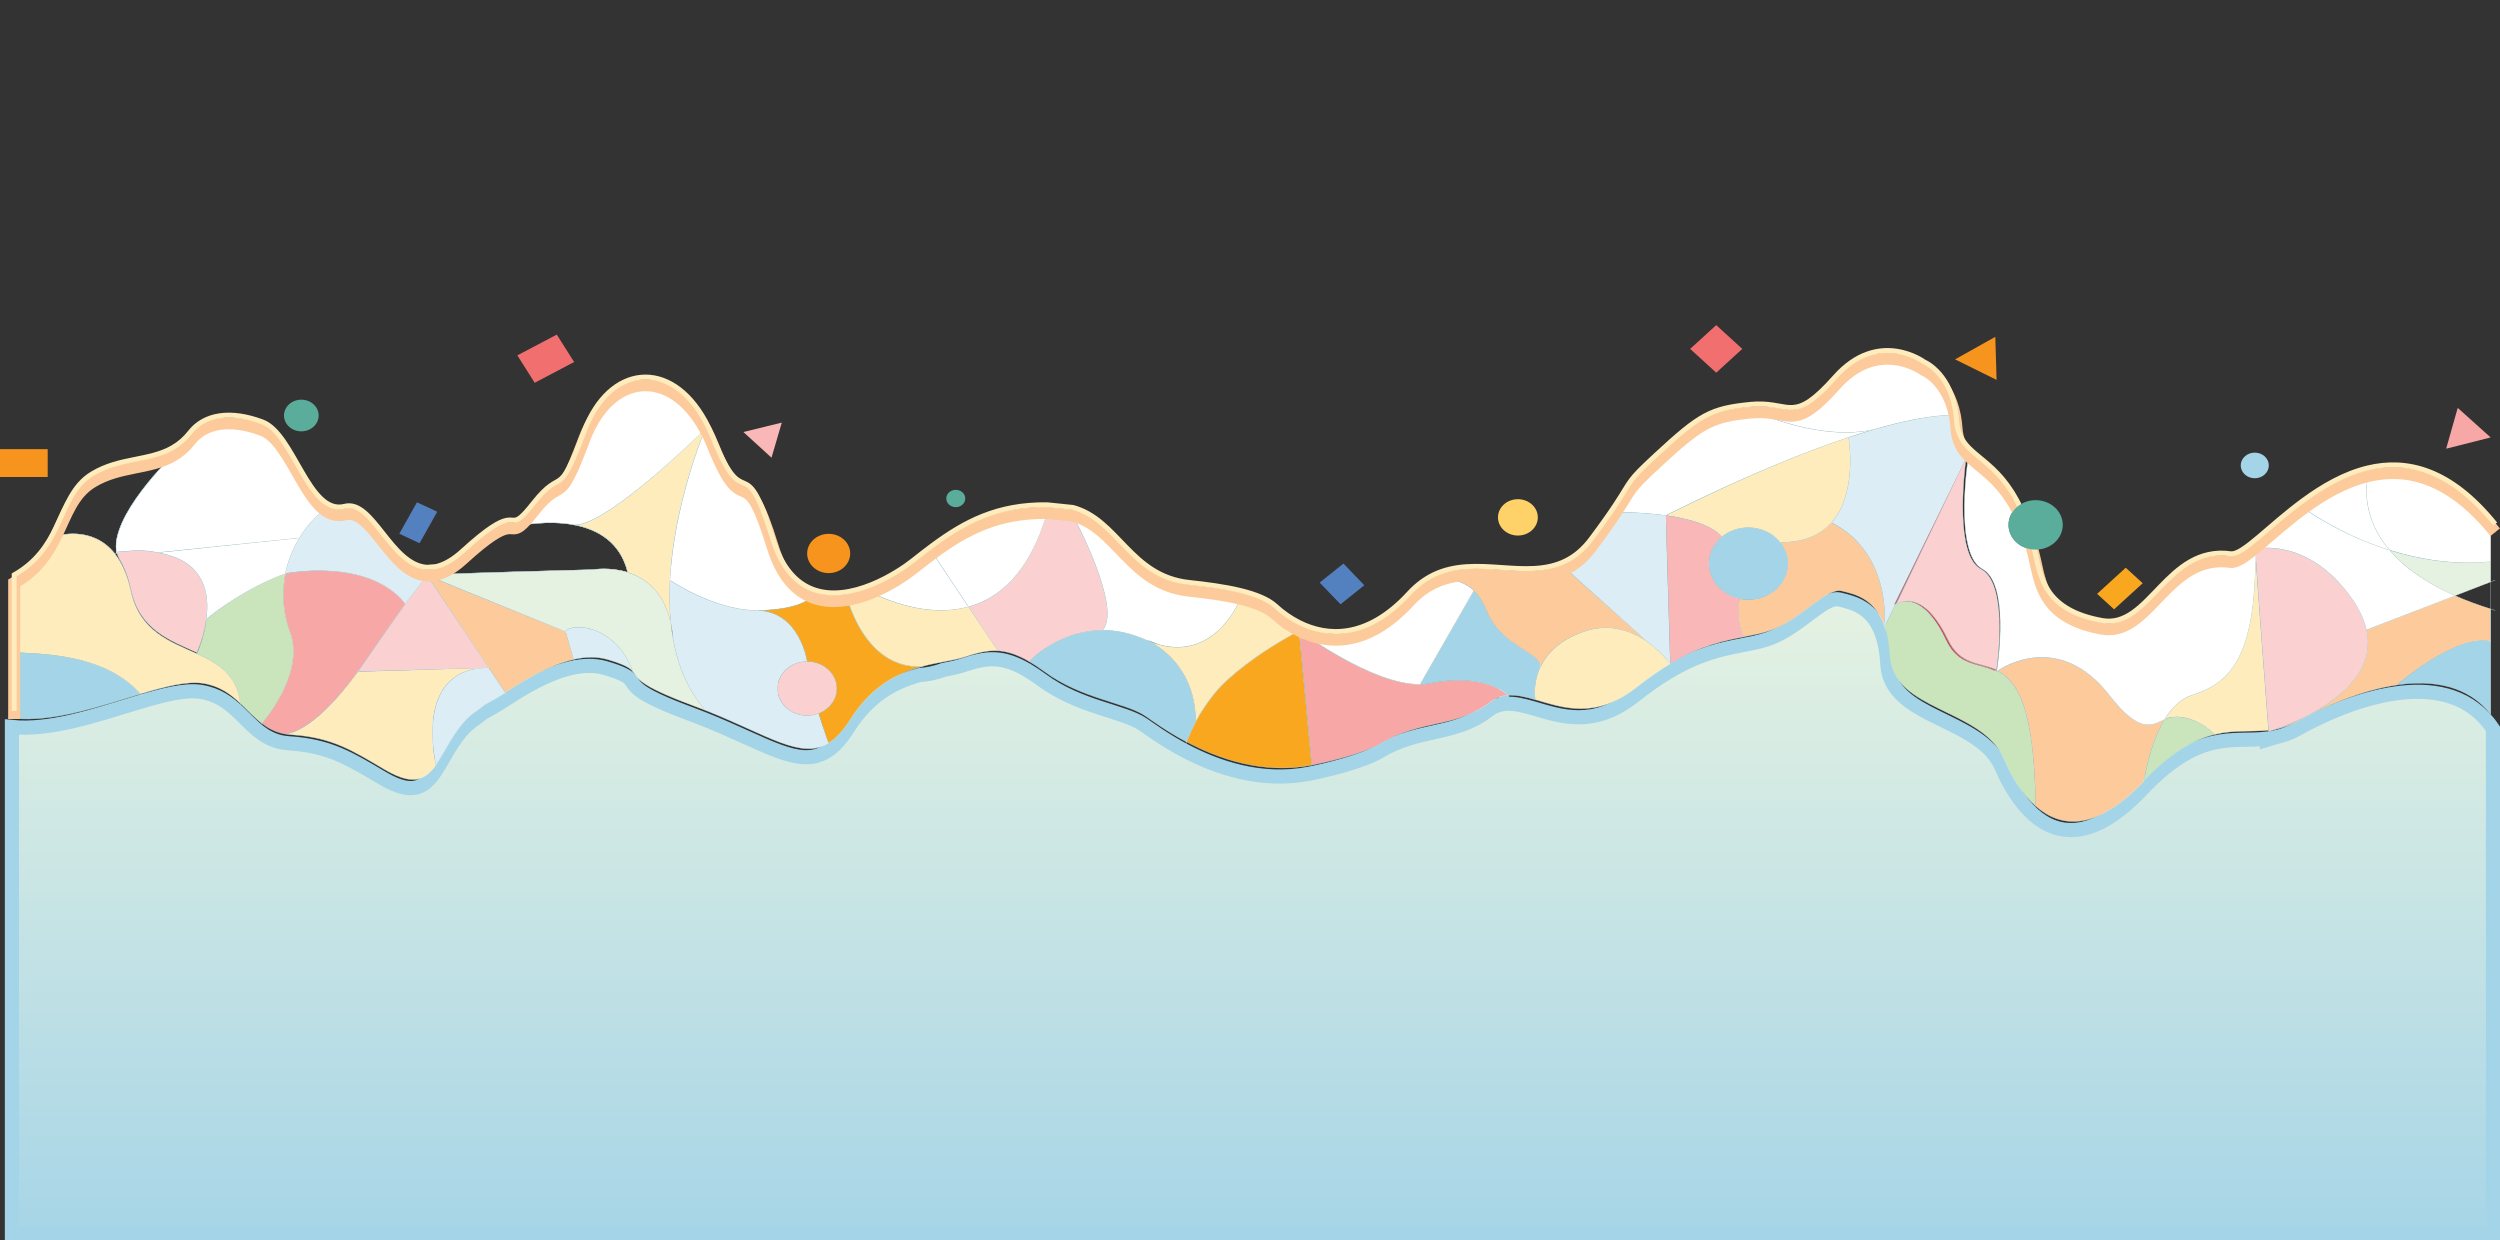 <?xml version="1.0" encoding="utf-8"?>
<!-- Generator: Adobe Illustrator 24.1.2, SVG Export Plug-In . SVG Version: 6.00 Build 0)  -->
<svg version="1.1" id="Layer_1" xmlns="http://www.w3.org/2000/svg" xmlns:xlink="http://www.w3.org/1999/xlink" x="0px" y="0px"
	 viewBox="0 0 7066.52 3506.3" style="enable-background:new 0 0 7066.52 3506.3;" xml:space="preserve">
<rect x="0" y="0" width="7066.52" height="3506.3" fill="#333333" stroke="none"/>
<style type="text/css">
	.st0{fill:url(#outline_1_);stroke:#A3D4E7;stroke-width:40;stroke-miterlimit:10;}
	.st1{fill:#FDCA9B;stroke:url(#SVGID_1_);stroke-miterlimit:10;}
	.st2{fill:#CAE4BC;stroke:url(#SVGID_2_);stroke-miterlimit:10;}
	.st3{fill:#ED1C24;stroke:url(#SVGID_3_);stroke-miterlimit:10;}
	.st4{fill:#FDCA9B;stroke:url(#SVGID_4_);stroke-miterlimit:10;}
	.st5{fill:#FEECBD;stroke:url(#SVGID_5_);stroke-miterlimit:10;}
	.st6{fill:#CAE4BC;stroke:url(#SVGID_6_);stroke-miterlimit:10;}
	.st7{fill:#FDCA9B;stroke:url(#SVGID_7_);stroke-miterlimit:10;}
	.st8{fill:none;stroke:url(#SVGID_8_);stroke-miterlimit:10;}
	.st9{fill:#DDEDF5;stroke:url(#SVGID_9_);stroke-miterlimit:10;}
	.st10{fill:#FEECBD;stroke:url(#SVGID_10_);stroke-miterlimit:10;}
	.st11{fill:#F7A7A6;stroke:url(#SVGID_11_);stroke-miterlimit:10;}
	.st12{fill:none;stroke:url(#SVGID_12_);stroke-miterlimit:10;}
	.st13{fill:#DDEDF5;stroke:url(#SVGID_13_);stroke-miterlimit:10;}
	.st14{fill:#FDCA9B;stroke:url(#SVGID_14_);stroke-miterlimit:10;}
	.st15{fill:#DDEDF5;stroke:url(#SVGID_15_);stroke-miterlimit:10;}
	.st16{fill:#FEECBD;stroke:url(#SVGID_16_);stroke-miterlimit:10;}
	.st17{fill:#FAA720;stroke:url(#SVGID_17_);stroke-miterlimit:10;}
	.st18{fill:#A3D4E7;stroke:url(#SVGID_18_);stroke-miterlimit:10;}
	.st19{fill:#F7A7A6;stroke:url(#SVGID_19_);stroke-miterlimit:10;}
	.st20{fill:#A3D4E7;stroke:url(#SVGID_20_);stroke-miterlimit:10;}
	.st21{fill:none;stroke:url(#SVGID_21_);stroke-miterlimit:10;}
	.st22{fill:none;stroke:url(#SVGID_22_);stroke-miterlimit:10;}
	.st23{fill:none;stroke:url(#SVGID_23_);stroke-miterlimit:10;}
	.st24{fill:none;stroke:url(#SVGID_24_);stroke-miterlimit:10;}
	.st25{fill:none;stroke:url(#SVGID_25_);stroke-miterlimit:10;}
	.st26{fill:none;stroke:url(#SVGID_26_);stroke-miterlimit:10;}
	.st27{fill:none;stroke:url(#SVGID_27_);stroke-miterlimit:10;}
	.st28{fill:none;stroke:url(#SVGID_28_);stroke-miterlimit:10;}
	.st29{fill:none;stroke:url(#SVGID_29_);stroke-miterlimit:10;}
	.st30{fill:#FBD0D1;stroke:url(#SVGID_30_);stroke-miterlimit:10;}
	.st31{fill:none;stroke:url(#SVGID_31_);stroke-miterlimit:10;}
	.st32{fill:none;stroke:url(#SVGID_32_);stroke-miterlimit:10;}
	.st33{fill:none;stroke:url(#SVGID_33_);stroke-miterlimit:10;}
	.st34{fill:none;stroke:url(#SVGID_34_);stroke-miterlimit:10;}
	.st35{fill:none;stroke:url(#SVGID_35_);stroke-miterlimit:10;}
	.st36{fill:none;stroke:url(#SVGID_36_);stroke-miterlimit:10;}
	.st37{fill:none;stroke:url(#SVGID_37_);stroke-miterlimit:10;}
	.st38{fill:#CAE4BC;stroke:url(#SVGID_38_);stroke-miterlimit:10;}
	.st39{fill:none;stroke:url(#SVGID_39_);stroke-miterlimit:10;}
	.st40{fill:none;stroke:url(#SVGID_40_);stroke-miterlimit:10;}
	.st41{fill:none;stroke:url(#SVGID_41_);stroke-miterlimit:10;}
	.st42{fill:none;stroke:url(#SVGID_42_);stroke-miterlimit:10;}
	.st43{fill:none;stroke:url(#SVGID_43_);stroke-miterlimit:10;}
	.st44{fill:none;stroke:url(#SVGID_44_);stroke-miterlimit:10;}
	.st45{fill:none;stroke:url(#SVGID_45_);stroke-miterlimit:10;}
	.st46{fill:none;stroke:url(#SVGID_46_);stroke-miterlimit:10;}
	.st47{fill:none;stroke:url(#SVGID_47_);stroke-miterlimit:10;}
	.st48{fill:none;stroke:url(#SVGID_48_);stroke-miterlimit:10;}
	.st49{fill:none;stroke:url(#SVGID_49_);stroke-miterlimit:10;}
	.st50{fill:none;stroke:url(#SVGID_50_);stroke-miterlimit:10;}
	.st51{fill:none;stroke:url(#SVGID_51_);stroke-miterlimit:10;}
	.st52{fill:#FBD0D1;stroke:url(#SVGID_52_);stroke-miterlimit:10;}
	.st53{fill:#E5F2E2;stroke:url(#SVGID_53_);stroke-miterlimit:10;}
	.st54{fill:#FBD0D1;stroke:url(#SVGID_54_);stroke-miterlimit:10;}
	.st55{fill:#FFFFFF;stroke:url(#SVGID_55_);stroke-miterlimit:10;}
	.st56{fill:#E5F2E2;stroke:url(#SVGID_56_);stroke-miterlimit:10;}
	.st57{fill:#A3D4E7;stroke:url(#SVGID_57_);stroke-miterlimit:10;}
	.st58{fill:none;stroke:url(#SVGID_58_);stroke-miterlimit:10;}
	.st59{fill:#FFFFFF;stroke:url(#SVGID_59_);stroke-miterlimit:10;}
	.st60{fill:#FFFFFF;stroke:url(#SVGID_60_);stroke-miterlimit:10;}
	.st61{fill:#FFFFFF;stroke:url(#SVGID_61_);stroke-miterlimit:10;}
	.st62{fill:#FDCA9B;stroke:url(#SVGID_62_);stroke-miterlimit:10;}
	.st63{fill:#FFFFFF;stroke:url(#SVGID_63_);stroke-miterlimit:10;}
	.st64{fill:#FFFFFF;stroke:url(#SVGID_64_);stroke-miterlimit:10;}
	.st65{fill:#DDEDF5;stroke:url(#SVGID_65_);stroke-miterlimit:10;}
	.st66{fill:#ED1C24;stroke:url(#SVGID_66_);stroke-miterlimit:10;}
	.st67{fill:#FBD0D1;stroke:url(#SVGID_67_);stroke-miterlimit:10;}
	.st68{fill:#FFFFFF;stroke:url(#SVGID_68_);stroke-miterlimit:10;}
	.st69{fill:#FFFFFF;stroke:url(#SVGID_69_);stroke-miterlimit:10;}
	.st70{fill:none;stroke:url(#SVGID_70_);stroke-miterlimit:10;}
	.st71{fill:#FFFFFF;stroke:url(#SVGID_71_);stroke-miterlimit:10;}
	.st72{fill:none;stroke:url(#SVGID_72_);stroke-miterlimit:10;}
	.st73{fill:#A3D4E7;stroke:url(#SVGID_73_);stroke-miterlimit:10;}
	.st74{fill:#DDEDF5;stroke:url(#SVGID_74_);stroke-miterlimit:10;}
	.st75{fill:#FFFFFF;stroke:url(#SVGID_75_);stroke-miterlimit:10;}
	.st76{fill:none;stroke:url(#SVGID_76_);stroke-miterlimit:10;}
	.st77{fill:#FEECBD;stroke:url(#SVGID_77_);stroke-miterlimit:10;}
	.st78{fill:#FEECBD;stroke:url(#SVGID_78_);stroke-miterlimit:10;}
	.st79{fill:#FFFFFF;stroke:url(#SVGID_79_);stroke-miterlimit:10;}
	.st80{fill:none;stroke:url(#SVGID_80_);stroke-miterlimit:10;}
	.st81{fill:#FFFFFF;stroke:url(#SVGID_81_);stroke-miterlimit:10;}
	.st82{fill:#FBD0D1;stroke:url(#SVGID_82_);stroke-miterlimit:10;}
	.st83{fill:none;stroke:url(#SVGID_83_);stroke-miterlimit:10;}
	.st84{fill:#DDEDF5;stroke:url(#SVGID_84_);stroke-miterlimit:10;}
	.st85{fill:none;stroke:url(#SVGID_85_);stroke-miterlimit:10;}
	.st86{fill:#FBD0D1;stroke:url(#SVGID_86_);stroke-miterlimit:10;}
	.st87{fill:#FFFFFF;stroke:url(#SVGID_87_);stroke-miterlimit:10;}
	.st88{fill:#FFFFFF;stroke:url(#SVGID_88_);stroke-miterlimit:10;}
	.st89{fill:#A3D4E7;stroke:url(#SVGID_89_);stroke-miterlimit:10;}
	.st90{fill:#FEECBD;stroke:url(#SVGID_90_);stroke-miterlimit:10;}
	.st91{fill:#FAA720;stroke:url(#SVGID_91_);stroke-miterlimit:10;}
	.st92{fill:#FEECBD;stroke:url(#SVGID_92_);stroke-miterlimit:10;}
	.st93{fill:#FEECBD;stroke:url(#SVGID_93_);stroke-miterlimit:10;}
	.st94{fill:#F9B7B8;stroke:url(#SVGID_94_);stroke-miterlimit:10;}
	.st95{fill:#ED1C24;stroke:url(#SVGID_95_);stroke-miterlimit:10;}
	.st96{fill:none;stroke:url(#SVGID_96_);stroke-miterlimit:10;}
	.st97{fill:none;stroke:#FDCA9B;stroke-width:34;stroke-miterlimit:10;}
	.st98{fill:none;stroke:#FEECBD;stroke-width:14;stroke-miterlimit:10;}
	.st99{fill:#F7941D;}
	.st100{fill:#5AAD9A;}
	.st101{fill:#FED269;}
	.st102{fill:#F9B7B8;}
	.st103{fill:#F7A7A6;}
	.st104{fill:#F26F6F;}
	.st105{fill:#FAA720;}
	.st106{fill:#5381C0;}
	.st107{fill:#A3D4E7;}
</style>
<g id="ref">
</g>
<g id="bot_wave">
	
		<linearGradient id="outline_1_" gradientUnits="userSpaceOnUse" x1="3500" y1="19.7" x2="3500" y2="1812.237" gradientTransform="matrix(1 0 0 -1 40.11 3506)">
		<stop  offset="0" style="stop-color:#A7D5E7"/>
		<stop  offset="1" style="stop-color:#E5F2E2"/>
	</linearGradient>
	<path id="outline" class="st0" d="M7033.69,2042.52c-65.18-81.53-164.37-96.81-264.29-82.27c-102.73,15-206.24,61.44-274.37,99.85
		c-20.72,11.79-43.22,20.11-66.62,24.65c-13.9,4.86-22.3,7.26-22.3,7.26l-0.29-3.86c-48.9,5.31-96.46-1.29-151.87,11.92
		c-55.69,13.27-119.29,46.58-200.11,132.16c-134.83,142.77-235.44,133.28-306.27,70.4c-38.61-34.28-68.37-84.42-90-134.41
		c-61.27-141.69-314.56-134.23-322.73-290.83c-1.73-33.36-6.81-60.3-14.17-82.14c-27.14-80.65-85.28-91.76-120.64-100.56
		c-44.92-11.19-114.38,82-204.25,112.19c-23,7.73-46.64,12.21-72.14,17.12c-55.61,10.69-120.32,23.39-208.45,76.22l-0.35,0.22
		c-28.95,17.37-60.4,39.07-94.88,66.44c-116.45,92.41-209.37,57.41-286.53,35.17c-27.46-7.93-52.92-14.23-76.74-12.6l0,0
		c-17.93,1.02-35.12,7.45-49.32,18.44c-98,74.58-193.36,48.1-308.43,116.52c-47.91,28.49-148.33,52.79-197.25,62.4
		c-138.5,27.21-265.33-18.41-354.17-65.57c-56.36-29.91-97.42-60.44-116.49-73.41c-56.17-38.17-179.74-47.4-286-125.69
		c-13.57-10.11-27.67-19.49-42.23-28.1c-34.79-20.29-63-28.87-89.14-30.37c-32.8-1.89-62.31,7.36-97.38,18.57
		c-13.78,4.4-30,7.64-47.95,11c-24.75,9-47.5,13.64-68.36,14.75c-66.42,17.91-141.61,53.33-202.34,149.2
		c-20.58,32.49-40.67,54.12-61.73,67.17l0,0c-78.14,48.43-169.57-21.35-349-92.63l0,0c-12-4.75-24.42-9.51-37.26-14.29
		c-155.43-57.55-153-77.43-166.9-94.93c-7.88-9.94-21-19.1-71.34-34c-30.55-9-63.47-7.76-96.5-0.31
		c-71.38,16.11-143.3,61.17-192.92,93.9c-31.8,21-56.42,31.83-61.9,36.91c-23,21.31-49,22.37-102.13,115.58
		c-11.48,20.17-21.82,37.71-31.8,52.15c-36.15,52.32-77.47,52.72-147.53,11.36c-91-53.75-147.47-89.61-261.86-97.07
		c-6.86-0.43-13.68-1.32-20.42-2.67c-25-5-44.89-15.83-62.65-29.41c-21.74-16.63-40.22-37.4-60.7-56.74l0,0
		c-27.39-25.87-58.34-49.17-105.41-56.58c-44.23-7-106.69,9-177.17,30.08l-12.3,3.74c-109.57,33.27-236.73,76.45-344.42,65.55
		v1431.3h7012.84V2060.1C7042.41,2053.92,7038.13,2048.06,7033.69,2042.52z M4256.76,1989.52c0.64,0.57,1.23,1.18,1.77,1.85
		c-0.66-0.56-1.25-1.18-1.77-1.87L4256.76,1989.52z"/>
</g>
<g id="wave">
	
		<linearGradient id="SVGID_1_" gradientUnits="userSpaceOnUse" x1="4873.524" y1="1867.259" x2="5287.976" y2="1867.259" gradientTransform="matrix(1 0 0 -1 40.11 3506)">
		<stop  offset="0" style="stop-color:#FFFFFF"/>
		<stop  offset="0.01" style="stop-color:#A3D4E7"/>
		<stop  offset="1" style="stop-color:#E5F2E2"/>
	</linearGradient>
	<path class="st1" d="M5327.11,1771c-27.15-80.65-85.28-91.76-120.64-100.56c-44.93-11.19-114.38,82-204.25,112.19
		c-23,7.73-46.64,12.21-72.14,17.12c-24.14-34.75-13.7-107.53-13.7-107.53c8.46,1.82,17.1,2.74,25.76,2.73
		c61.63,0,111.59-45.6,111.59-101.85c-0.07-22.01-7.73-43.32-21.69-60.34c69,0.94,114.43-21.81,144.15-55.08
		C5176.19,1477.63,5337.44,1539.67,5327.11,1771z"/>
	
		<linearGradient id="SVGID_2_" gradientUnits="userSpaceOnUse" x1="5286.45" y1="1516.741" x2="5714.397" y2="1516.741" gradientTransform="matrix(1 0 0 -1 40.11 3506)">
		<stop  offset="0" style="stop-color:#FFFFFF"/>
		<stop  offset="0.01" style="stop-color:#A3D4E7"/>
		<stop  offset="1" style="stop-color:#E5F2E2"/>
	</linearGradient>
	<path class="st2" d="M5753.99,2278.33c-38.61-34.28-68.37-84.42-90-134.41c-61.27-141.69-314.55-134.23-322.72-290.83
		c-1.74-33.36-6.82-60.3-14.17-82.14l30.82-62.85l0,0c0.11-0.07,0.85-0.63,2.18-1.45c2.02-1.23,4.12-2.33,6.29-3.28l1.06-0.38
		c0.72-0.25,1.46-0.5,2.24-0.74l1.18-0.35c0.79-0.23,1.62-0.45,2.47-0.65c1.55-0.37,3.18-0.71,4.9-1l0.72-0.11
		c1.61-0.24,3.28-0.41,5-0.52h0.27c0.41,0,0.83-0.02,1.26-0.06h1c0.82,0,1.65,0,2.5,0h1.2c0.79,0,1.59,0.08,2.41,0.14l1.22,0.1
		l1.25,0.13l1.26,0.16c0.84,0.11,1.69,0.24,2.56,0.39h0.18c0.32,0,0.63,0.11,1,0.18h0.16l0,0l1.28,0.26
		c0.44,0.09,0.89,0.19,1.33,0.3c0.65,0.15,1.31,0.31,2,0.5l1.62,0.45l0.47,0.14l1.38,0.43l1.59,0.53c0.88,0.3,1.77,0.63,2.67,1
		l1.07,0.42c0.72,0.3,1.44,0.6,2.17,0.92l1.24,0.56c0.22,0.09,0.45,0.2,0.68,0.31l0.93,0.45c1.34,0.65,2.71,1.35,4.09,2.12
		l1.26,0.71l1.29,0.75c1.4,0.83,2.82,1.72,4.25,2.67l1.28,0.87c0.9,0.61,1.8,1.25,2.72,1.93l0.72,0.53c1.68,1.24,3.37,2.57,5.09,4
		l1.17,1c0.58,0.5,1.17,1,1.76,1.54c0.42,0.36,0.84,0.74,1.26,1.12l1.63,1.49c0.81,0.76,1.63,1.54,2.45,2.34l0.82,0.81
		c0.31,0.31,0.62,0.63,0.94,0.94c2.19,2.21,4.4,4.58,6.63,7.09c0.49,0.56,1,1.12,1.48,1.7c1.48,1.72,3,3.51,4.47,5.38
		c0.52,0.64,1,1.29,1.55,2c1.26,1.61,2.53,3.27,3.8,5l1,1.38c0.75,1,1.49,2.06,2.24,3.12l1.08,1.55c1.09,1.56,2.18,3.17,3.27,4.82
		c0.36,0.55,0.73,1.1,1.09,1.66c4.09,6.26,8.2,13.09,12.32,20.56c0.66,1.2,1.33,2.42,2,3.65c3.66,6.79,7.33,14.08,11,21.89
		c34.47,73.48,89.63,63.45,139.34,87.31c0.12-0.77,0.26-1.69,0.41-2.75c1,0.44,2,0.91,3,1.38c-0.28,1.8-0.44,2.75-0.44,2.75
		s0.85-0.63,2.48-1.74C5701.55,1924.3,5749.76,1996.62,5753.99,2278.33z"/>
	
		<linearGradient id="SVGID_3_" gradientUnits="userSpaceOnUse" x1="5326.097" y1="1708.374" x2="5601.487" y2="1708.374" gradientTransform="matrix(1 0 0 -1 40.11 3506)">
		<stop  offset="0" style="stop-color:#FFFFFF"/>
		<stop  offset="0.01" style="stop-color:#A3D4E7"/>
		<stop  offset="1" style="stop-color:#E5F2E2"/>
	</linearGradient>
	<path class="st3" d="M5641.05,1894.11c-0.15,1.06-0.29,2-0.41,2.75c-49.71-23.86-104.87-13.83-139.34-87.31
		c-55.7-118.76-111.24-115-134.89-106.19c21.33-9.45,79.71-20,138.27,104.82C5538.46,1880.2,5592.11,1872,5641.05,1894.11z"/>
	
		<linearGradient id="SVGID_4_" gradientUnits="userSpaceOnUse" x1="5604.964" y1="1416.02" x2="6079.77" y2="1416.02" gradientTransform="matrix(1 0 0 -1 40.11 3506)">
		<stop  offset="0" style="stop-color:#FFFFFF"/>
		<stop  offset="0.01" style="stop-color:#A3D4E7"/>
		<stop  offset="1" style="stop-color:#E5F2E2"/>
	</linearGradient>
	<path class="st4" d="M6118.59,2033.33c-44.43,73-58.33,174.6-58.33,174.6c-134.83,142.77-235.45,133.28-306.27,70.4
		c-4.23-281.71-52.44-354-107.93-381.83c21.35-14.49,176.66-110.21,316.16,68.65C6047.81,2074.89,6080.95,2051,6118.59,2033.33z"/>
	
		<linearGradient id="SVGID_5_" gradientUnits="userSpaceOnUse" x1="6077.19" y1="1690.689" x2="6372.656" y2="1690.689" gradientTransform="matrix(1 0 0 -1 40.11 3506)">
		<stop  offset="0" style="stop-color:#FFFFFF"/>
		<stop  offset="0.01" style="stop-color:#A3D4E7"/>
		<stop  offset="1" style="stop-color:#E5F2E2"/>
	</linearGradient>
	<path class="st5" d="M6412.23,2063.85c-48.89,5.31-96.46-1.29-151.86,11.92c-58-53.67-113.38-55.78-141.78-42.44
		c19.29-31.68,44.33-58,76.48-68.18c105.46-33.51,182.87-101.62,180-410.83C6376.61,1600.44,6408.79,2019.17,6412.23,2063.85z"/>
	
		<linearGradient id="SVGID_6_" gradientUnits="userSpaceOnUse" x1="6019.443" y1="1388.319" x2="6221.287" y2="1388.319" gradientTransform="matrix(1 0 0 -1 40.11 3506)">
		<stop  offset="0" style="stop-color:#FFFFFF"/>
		<stop  offset="0.01" style="stop-color:#A3D4E7"/>
		<stop  offset="1" style="stop-color:#E5F2E2"/>
	</linearGradient>
	<path class="st6" d="M6260.37,2075.77c-55.69,13.27-119.29,46.58-200.11,132.16c0,0,13.9-101.63,58.33-174.6
		C6146.99,2020,6202.4,2022.1,6260.37,2075.77z"/>
	
		<linearGradient id="SVGID_7_" gradientUnits="userSpaceOnUse" x1="6394.555" y1="1633.895" x2="7000.5" y2="1633.895" gradientTransform="matrix(1 0 0 -1 40.11 3506)">
		<stop  offset="0" style="stop-color:#FFFFFF"/>
		<stop  offset="0.01" style="stop-color:#A3D4E7"/>
		<stop  offset="1" style="stop-color:#E5F2E2"/>
	</linearGradient>
	<path class="st7" d="M7040.11,1721.4v91.08c-98.09-21.85-262.52,121.92-264.29,123.47c-102.73,15-206.24,61.44-274.37,99.85
		c-20.72,11.79-43.22,20.11-66.62,24.65c71.82-25.13,290.43-115.95,254.13-280l250.09-96.64
		C6972.01,1698.22,7005.75,1710.77,7040.11,1721.4z"/>
	
		<linearGradient id="SVGID_8_" gradientUnits="userSpaceOnUse" x1="6372.066" y1="1443.847" x2="6394.816" y2="1443.847" gradientTransform="matrix(1 0 0 -1 40.11 3506)">
		<stop  offset="0" style="stop-color:#FFFFFF"/>
		<stop  offset="0.01" style="stop-color:#A3D4E7"/>
		<stop  offset="1" style="stop-color:#E5F2E2"/>
	</linearGradient>
	<path class="st8" d="M6434.83,2060.45c-7.59,1.49-15.11,2.58-22.6,3.4"/>
	
		<linearGradient id="SVGID_9_" gradientUnits="userSpaceOnUse" x1="1557.954" y1="1669.358" x2="1750.583" y2="1669.358" gradientTransform="matrix(1 0 0 -1 40.11 3506)">
		<stop  offset="0" style="stop-color:#FFFFFF"/>
		<stop  offset="0.01" style="stop-color:#A3D4E7"/>
		<stop  offset="1" style="stop-color:#E5F2E2"/>
	</linearGradient>
	<path class="st9" d="M1789.11,1898.24c-7.88-9.94-21-19.1-71.34-34c-30.55-9-63.47-7.76-96.5-0.31l-22.67-78.26
		C1612.36,1759.46,1738.24,1762.37,1789.11,1898.24z"/>
	
		<linearGradient id="SVGID_10_" gradientUnits="userSpaceOnUse" x1="762.522" y1="1460.31" x2="1327.219" y2="1460.31" gradientTransform="matrix(1 0 0 -1 40.11 3506)">
		<stop  offset="0" style="stop-color:#FFFFFF"/>
		<stop  offset="0.01" style="stop-color:#A3D4E7"/>
		<stop  offset="1" style="stop-color:#E5F2E2"/>
	</linearGradient>
	<path class="st10" d="M1232.54,2162.51c-36.15,52.32-77.47,52.72-147.53,11.36c-91-53.75-147.47-89.61-261.86-97.07
		c-6.86-0.43-13.68-1.32-20.42-2.67c0,0,74.27,9,208.65-175.89l355.92-10.32C1167.69,1899.69,1232.54,2162.51,1232.54,2162.51z"/>
	
		<linearGradient id="SVGID_11_" gradientUnits="userSpaceOnUse" x1="699.22" y1="1662.42" x2="1106.627" y2="1662.42" gradientTransform="matrix(1 0 0 -1 40.11 3506)">
		<stop  offset="0" style="stop-color:#FFFFFF"/>
		<stop  offset="0.01" style="stop-color:#A3D4E7"/>
		<stop  offset="1" style="stop-color:#E5F2E2"/>
	</linearGradient>
	<path class="st11" d="M1146.11,1706.38c0,0-63.27,88.52-114.64,163.36c-6.85,10-13.55,19.5-20.11,28.5
		c-134.38,184.87-208.65,175.89-208.65,175.89c-25-5-44.89-15.83-62.65-29.41c0,0,123.92-140,79-259c-20-52.85-23-110.4-12.7-164.55
		C806.37,1621.16,1040.17,1573.87,1146.11,1706.38z"/>
	
		<linearGradient id="SVGID_12_" gradientUnits="userSpaceOnUse" x1="-17.719" y1="1476.498" x2="0.051" y2="1476.498" gradientTransform="matrix(1 0 0 -1 40.11 3506)">
		<stop  offset="0" style="stop-color:#FFFFFF"/>
		<stop  offset="0.01" style="stop-color:#A3D4E7"/>
		<stop  offset="1" style="stop-color:#E5F2E2"/>
	</linearGradient>
	<path class="st12" d="M40.11,2030.66c-5.94-0.61-11.82-1.39-17.64-2.32"/>
	
		<linearGradient id="SVGID_13_" gradientUnits="userSpaceOnUse" x1="1181.87" y1="1480.65" x2="1388.955" y2="1480.65" gradientTransform="matrix(1 0 0 -1 40.11 3506)">
		<stop  offset="0" style="stop-color:#FFFFFF"/>
		<stop  offset="0.01" style="stop-color:#A3D4E7"/>
		<stop  offset="1" style="stop-color:#E5F2E2"/>
	</linearGradient>
	<path class="st13" d="M1428.37,1957.87c-31.8,21-56.43,31.83-61.9,36.91c-23,21.31-49,22.37-102.13,115.58
		c-11.48,20.17-21.82,37.71-31.8,52.15c0,0-64.85-262.82,134.76-274.59l14.14-0.42l0,0L1428.37,1957.87z"/>
	
		<linearGradient id="SVGID_14_" gradientUnits="userSpaceOnUse" x1="1165.951" y1="1713.977" x2="1581.808" y2="1713.977" gradientTransform="matrix(1 0 0 -1 40.11 3506)">
		<stop  offset="0" style="stop-color:#FFFFFF"/>
		<stop  offset="0.01" style="stop-color:#A3D4E7"/>
		<stop  offset="1" style="stop-color:#E5F2E2"/>
	</linearGradient>
	<path class="st14" d="M1621.29,1864c-71.39,16.11-143.3,61.17-192.92,93.9l-46.92-70.37l0,0l-174.07-261l0,0l391.24,159.21
		L1621.29,1864z"/>
	
		<linearGradient id="SVGID_15_" gradientUnits="userSpaceOnUse" x1="1851.868" y1="1628.227" x2="2303.986" y2="1628.227" gradientTransform="matrix(1 0 0 -1 40.11 3506)">
		<stop  offset="0" style="stop-color:#FFFFFF"/>
		<stop  offset="0.01" style="stop-color:#A3D4E7"/>
		<stop  offset="1" style="stop-color:#E5F2E2"/>
	</linearGradient>
	<path class="st15" d="M2342.34,2100.11c-78.15,48.43-169.57-21.35-349-92.63l0,0c-49.18-56.23-77-125.4-90.52-199.28l0,0
		c-1.11-15.78-3.33-31.46-6.64-46.92c-4.12-40.08-4.59-81-2.45-121.5c0,0,122.32,84.61,244.88,85.59h0.69
		c121.94,1.51,142.29,144.39,142.29,144.39c-46.26,0-83.75,34.23-83.75,76.44s37.49,76.44,83.75,76.44c11.1,0.01,22.1-2.02,32.46-6
		C2314.05,2016.64,2340.94,2100.11,2342.34,2100.11z"/>
	
		<linearGradient id="SVGID_16_" gradientUnits="userSpaceOnUse" x1="4297.609" y1="1617.194" x2="4681.902" y2="1617.194" gradientTransform="matrix(1 0 0 -1 40.11 3506)">
		<stop  offset="0" style="stop-color:#FFFFFF"/>
		<stop  offset="0.01" style="stop-color:#A3D4E7"/>
		<stop  offset="1" style="stop-color:#E5F2E2"/>
	</linearGradient>
	<path class="st16" d="M4721.27,1876.14c-28.94,17.37-60.39,39.07-94.88,66.44c-116.45,92.41-209.36,57.41-286.52,35.17
		c0,0-8.76-44.06,14.07-92.51c17.09-36.26,51.88-75,121.3-99.53c75.4-26.67,138.52-1.51,182.19,29.31l0,0
		C4681.54,1832.22,4703.04,1852.8,4721.27,1876.14z"/>
	
		<linearGradient id="SVGID_17_" gradientUnits="userSpaceOnUse" x1="3313.196" y1="1529.539" x2="3668.54" y2="1529.539" gradientTransform="matrix(1 0 0 -1 40.11 3506)">
		<stop  offset="0" style="stop-color:#FFFFFF"/>
		<stop  offset="0.01" style="stop-color:#A3D4E7"/>
		<stop  offset="1" style="stop-color:#E5F2E2"/>
	</linearGradient>
	<path class="st17" d="M3708.11,2162.51c-138.5,27.21-265.33-18.41-354.18-65.57c7.42-19.53,16.08-38.57,25.91-57l0,0
		c3.64-6.81,7.59-13.81,11.86-21c12.75-20.82,26.8-40.82,42.07-59.87c36.41-44.82,119.25-112.64,238.54-176.53L3708.11,2162.51z"/>
	
		<linearGradient id="SVGID_18_" gradientUnits="userSpaceOnUse" x1="2868.313" y1="1566.717" x2="3340.241" y2="1566.717" gradientTransform="matrix(1 0 0 -1 40.11 3506)">
		<stop  offset="0" style="stop-color:#FFFFFF"/>
		<stop  offset="0.01" style="stop-color:#A3D4E7"/>
		<stop  offset="1" style="stop-color:#E5F2E2"/>
	</linearGradient>
	<path class="st18" d="M3379.85,2040L3379.85,2040c-9.83,18.43-18.49,37.47-25.91,57c-56.35-29.91-97.41-60.44-116.49-73.41
		c-56.16-38.17-179.74-47.4-286-125.69c-13.57-10.11-27.67-19.49-42.24-28.1c0,0,81.33-88.07,206.9-88.44
		c36.92-0.12,77.67,7.36,121.3,26.88h0.06h0.07c2.25,1.02,4.49,1.99,6.72,2.91l0,0C3272.68,1824.41,3379,1884.48,3379.85,2040z"/>
	
		<linearGradient id="SVGID_19_" gradientUnits="userSpaceOnUse" x1="3631.597" y1="1533.692" x2="4224.183" y2="1533.692" gradientTransform="matrix(1 0 0 -1 40.11 3506)">
		<stop  offset="0" style="stop-color:#FFFFFF"/>
		<stop  offset="0.01" style="stop-color:#A3D4E7"/>
		<stop  offset="1" style="stop-color:#E5F2E2"/>
	</linearGradient>
	<path class="st19" d="M4263.11,1965.15c-17.93,1.02-35.13,7.45-49.33,18.44c-98,74.58-193.36,48.1-308.42,116.52
		c-47.92,28.49-148.33,52.79-197.25,62.4l-35.8-379.93l0,0c3.15,2.34,206.56,153.39,341.82,151.64c9.4-0.07,18.78-1.03,28-2.86
		C4185.74,1902.14,4251.7,1954.32,4263.11,1965.15z"/>
	
		<linearGradient id="SVGID_20_" gradientUnits="userSpaceOnUse" x1="3973.253" y1="1682.441" x2="4314.38" y2="1682.441" gradientTransform="matrix(1 0 0 -1 40.11 3506)">
		<stop  offset="0" style="stop-color:#FFFFFF"/>
		<stop  offset="0.01" style="stop-color:#A3D4E7"/>
		<stop  offset="1" style="stop-color:#E5F2E2"/>
	</linearGradient>
	<path class="st20" d="M4339.87,1977.75c-27.46-7.93-52.92-14.23-76.74-12.6l0,0c-11.42-10.83-77.38-63-220.9-33.76
		c-9.22,1.83-18.6,2.79-28,2.86l151.64-264.78c13.13,12.88,25.45,30.92,35.72,55.87c43.38,105.34,152.27,115.69,152.4,159.9
		C4331.11,1933.69,4339.87,1977.75,4339.87,1977.75z"/>
	
		<linearGradient id="SVGID_21_" gradientUnits="userSpaceOnUse" x1="2959.08" y1="2056.245" x2="2960.08" y2="2056.245" gradientTransform="matrix(1 0 0 -1 0 3506)">
		<stop  offset="0" style="stop-color:#FFFFFF"/>
		<stop  offset="0.01" style="stop-color:#A3D4E7"/>
		<stop  offset="1" style="stop-color:#E5F2E2"/>
	</linearGradient>
	<line class="st21" x1="2959.58" y1="1449.76" x2="2959.58" y2="1449.75"/>
	
		<linearGradient id="SVGID_22_" gradientUnits="userSpaceOnUse" x1="3074.44" y1="1724.049" x2="3076.409" y2="1724.049" gradientTransform="matrix(1 0 0 -1 40.11 3506)">
		<stop  offset="0" style="stop-color:#FFFFFF"/>
		<stop  offset="0.01" style="stop-color:#A3D4E7"/>
		<stop  offset="1" style="stop-color:#E5F2E2"/>
	</linearGradient>
	<path class="st22" d="M3116.11,1781.3c-0.4,0.44-0.82,0.86-1.25,1.28"/>
	
		<linearGradient id="SVGID_23_" gradientUnits="userSpaceOnUse" x1="4312.93" y1="1618.273" x2="4314.33" y2="1618.273" gradientTransform="matrix(1 0 0 -1 40.11 3506)">
		<stop  offset="0" style="stop-color:#FFFFFF"/>
		<stop  offset="0.01" style="stop-color:#A3D4E7"/>
		<stop  offset="1" style="stop-color:#E5F2E2"/>
	</linearGradient>
	<path class="st23" d="M4353.94,1885.24c0,1.64-0.13,3.27-0.41,4.89"/>
	
		<linearGradient id="SVGID_24_" gradientUnits="userSpaceOnUse" x1="1733.91" y1="1886.999" x2="1735.36" y2="1886.999" gradientTransform="matrix(1 0 0 -1 40.11 3506)">
		<stop  offset="0" style="stop-color:#FFFFFF"/>
		<stop  offset="0.01" style="stop-color:#A3D4E7"/>
		<stop  offset="1" style="stop-color:#E5F2E2"/>
	</linearGradient>
	<path class="st24" d="M1774.98,1620c-0.16-0.66-0.31-1.33-0.47-2"/>
	
		<linearGradient id="SVGID_25_" gradientUnits="userSpaceOnUse" x1="1191.16" y1="1881.465" x2="1191.93" y2="1881.465" gradientTransform="matrix(1 0 0 -1 40.11 3506)">
		<stop  offset="0" style="stop-color:#FFFFFF"/>
		<stop  offset="0.01" style="stop-color:#A3D4E7"/>
		<stop  offset="1" style="stop-color:#E5F2E2"/>
	</linearGradient>
	<path class="st25" d="M1231.96,1624.48l-0.56,0.11"/>
	
		<linearGradient id="SVGID_26_" gradientUnits="userSpaceOnUse" x1="4667.75" y1="2048.77" x2="4668.73" y2="2048.77" gradientTransform="matrix(1 0 0 -1 40.11 3506)">
		<stop  offset="0" style="stop-color:#FFFFFF"/>
		<stop  offset="0.01" style="stop-color:#A3D4E7"/>
		<stop  offset="1" style="stop-color:#E5F2E2"/>
	</linearGradient>
	<path class="st26" d="M4708.61,1457.1l-0.52,0.26"/>
	
		<linearGradient id="SVGID_27_" gradientUnits="userSpaceOnUse" x1="5261.47" y1="2295.675" x2="5277.94" y2="2295.675" gradientTransform="matrix(1 0 0 -1 40.11 3506)">
		<stop  offset="0" style="stop-color:#FFFFFF"/>
		<stop  offset="0.01" style="stop-color:#A3D4E7"/>
		<stop  offset="1" style="stop-color:#E5F2E2"/>
	</linearGradient>
	<path class="st27" d="M5317.9,1208.05c-5.33,1.68-10.73,3.19-16.2,4.54"/>
	
		<linearGradient id="SVGID_28_" gradientUnits="userSpaceOnUse" x1="4925.27" y1="2341.08" x2="4925.27" y2="2341.08" gradientTransform="matrix(1 0 0 -1 40.11 3506)">
		<stop  offset="0" style="stop-color:#FFFFFF"/>
		<stop  offset="0.01" style="stop-color:#A3D4E7"/>
		<stop  offset="1" style="stop-color:#E5F2E2"/>
	</linearGradient>
	<path class="st28" d="M4965.38,1164.92L4965.38,1164.92"/>
	
		<linearGradient id="SVGID_29_" gradientUnits="userSpaceOnUse" x1="4982.51" y1="1973.425" x2="4991.94" y2="1973.425" gradientTransform="matrix(1 0 0 -1 40.11 3506)">
		<stop  offset="0" style="stop-color:#FFFFFF"/>
		<stop  offset="0.01" style="stop-color:#A3D4E7"/>
		<stop  offset="1" style="stop-color:#E5F2E2"/>
	</linearGradient>
	<path class="st29" d="M5032.04,1532.71c-3.08,0-6.22-0.14-9.4-0.27"/>
	
		<linearGradient id="SVGID_30_" gradientUnits="userSpaceOnUse" x1="6334.42" y1="1697.747" x2="6653.41" y2="1697.747" gradientTransform="matrix(1 0 0 -1 40.11 3506)">
		<stop  offset="0" style="stop-color:#FFFFFF"/>
		<stop  offset="0.01" style="stop-color:#A3D4E7"/>
		<stop  offset="1" style="stop-color:#E5F2E2"/>
	</linearGradient>
	<path class="st30" d="M6434.83,2060.45c-13.9,4.86-22.3,7.26-22.3,7.26s-0.1-1.33-0.3-3.86c-3.44-44.68-35.62-463.41-37.2-509.53
		c0-0.18,0-0.37,0-0.56c0-0.36,0-0.69,0-1c0-0.14,0-0.29,0-0.44s0-0.51,0-0.76l0,0c2.47-0.57,151.41-34.17,273.79,142.21
		c21.43,30.88,34.23,59.75,40.17,86.65C6725.26,1944.5,6506.65,2035.32,6434.83,2060.45z"/>
	
		<linearGradient id="SVGID_31_" gradientUnits="userSpaceOnUse" x1="6334.39" y1="1953.345" x2="6335.41" y2="1953.345" gradientTransform="matrix(1 0 0 -1 40.11 3506)">
		<stop  offset="0" style="stop-color:#FFFFFF"/>
		<stop  offset="0.01" style="stop-color:#A3D4E7"/>
		<stop  offset="1" style="stop-color:#E5F2E2"/>
	</linearGradient>
	<path class="st31" d="M6375.02,1553.76c0-0.73,0-1.47,0-2.21"/>
	
		<linearGradient id="SVGID_32_" gradientUnits="userSpaceOnUse" x1="7039.93" y1="1863.77" x2="7053.12" y2="1863.77" gradientTransform="matrix(1 0 0 -1 0 3506)">
		<stop  offset="0" style="stop-color:#FFFFFF"/>
		<stop  offset="0.01" style="stop-color:#A3D4E7"/>
		<stop  offset="1" style="stop-color:#E5F2E2"/>
	</linearGradient>
	<line class="st32" x1="7052.94" y1="1639.75" x2="7040.11" y2="1644.71"/>
	
		<linearGradient id="SVGID_33_" gradientUnits="userSpaceOnUse" x1="6687.37" y1="1725.315" x2="6689.14" y2="1725.315" gradientTransform="matrix(1 0 0 -1 0 3506)">
		<stop  offset="0" style="stop-color:#FFFFFF"/>
		<stop  offset="0.01" style="stop-color:#A3D4E7"/>
		<stop  offset="1" style="stop-color:#E5F2E2"/>
	</linearGradient>
	<line class="st33" x1="6688.96" y1="1780.41" x2="6687.55" y2="1780.96"/>
	
		<linearGradient id="SVGID_34_" gradientUnits="userSpaceOnUse" x1="6999.854" y1="1782.63" x2="7012.977" y2="1782.63" gradientTransform="matrix(1 0 0 -1 40.11 3506)">
		<stop  offset="0" style="stop-color:#FFFFFF"/>
		<stop  offset="0.01" style="stop-color:#A3D4E7"/>
		<stop  offset="1" style="stop-color:#E5F2E2"/>
	</linearGradient>
	<path class="st34" d="M7052.94,1725.34c-4.33-1.33-8.6-2.65-12.83-3.94"/>
	
		<linearGradient id="SVGID_35_" gradientUnits="userSpaceOnUse" x1="6735.71" y1="1570" x2="6735.71" y2="1570" gradientTransform="matrix(1 0 0 -1 40.11 3506)">
		<stop  offset="0" style="stop-color:#FFFFFF"/>
		<stop  offset="0.01" style="stop-color:#A3D4E7"/>
		<stop  offset="1" style="stop-color:#E5F2E2"/>
	</linearGradient>
	<path class="st35" d="M6775.82,1936L6775.82,1936"/>
	
		<linearGradient id="SVGID_36_" gradientUnits="userSpaceOnUse" x1="876.04" y1="2066.823" x2="879.34" y2="2066.823" gradientTransform="matrix(1 0 0 -1 40.11 3506)">
		<stop  offset="0" style="stop-color:#FFFFFF"/>
		<stop  offset="0.01" style="stop-color:#A3D4E7"/>
		<stop  offset="1" style="stop-color:#E5F2E2"/>
	</linearGradient>
	<path class="st36" d="M919.11,1438.13c-0.9,0.69-1.8,1.39-2.69,2.1"/>
	
		<linearGradient id="SVGID_37_" gradientUnits="userSpaceOnUse" x1="356.304" y1="1541.322" x2="362.478" y2="1541.322" gradientTransform="matrix(1 0 0 -1 40.11 3506)">
		<stop  offset="0" style="stop-color:#FFFFFF"/>
		<stop  offset="0.01" style="stop-color:#A3D4E7"/>
		<stop  offset="1" style="stop-color:#E5F2E2"/>
	</linearGradient>
	<path class="st37" d="M402.2,1967.9c-1.77-2.18-3.57-4.33-5.41-6.43"/>
	
		<linearGradient id="SVGID_38_" gradientUnits="userSpaceOnUse" x1="515.635" y1="1673.102" x2="789.3" y2="1673.102" gradientTransform="matrix(1 0 0 -1 40.11 3506)">
		<stop  offset="0" style="stop-color:#FFFFFF"/>
		<stop  offset="0.01" style="stop-color:#A3D4E7"/>
		<stop  offset="1" style="stop-color:#E5F2E2"/>
	</linearGradient>
	<path class="st38" d="M740.11,2044.72c-21.74-16.63-40.22-37.4-60.7-56.74l0,0c-9.86-81.43-63-112.64-123-140.09
		c0,0,20.4-43.93,27-97.42c13.73-13.11,109.81-87.62,223-129.3c-10.3,54.14-7.3,111.69,12.7,164.54
		C864,1904.75,740.11,2044.72,740.11,2044.72z"/>
	
		<linearGradient id="SVGID_39_" gradientUnits="userSpaceOnUse" x1="638.77" y1="1514.154" x2="640.56" y2="1514.154" gradientTransform="matrix(1 0 0 -1 40.11 3506)">
		<stop  offset="0" style="stop-color:#FFFFFF"/>
		<stop  offset="0.01" style="stop-color:#A3D4E7"/>
		<stop  offset="1" style="stop-color:#E5F2E2"/>
	</linearGradient>
	<path class="st39" d="M680.17,1995.73c-0.22-2.63-0.49-5.22-0.79-7.75"/>
	
		<linearGradient id="SVGID_40_" gradientUnits="userSpaceOnUse" x1="289.34" y1="1942.585" x2="290.35" y2="1942.585" gradientTransform="matrix(1 0 0 -1 40.11 3506)">
		<stop  offset="0" style="stop-color:#FFFFFF"/>
		<stop  offset="0.01" style="stop-color:#A3D4E7"/>
		<stop  offset="1" style="stop-color:#E5F2E2"/>
	</linearGradient>
	<path class="st40" d="M329.97,1563.5v-0.17"/>
	
		<linearGradient id="SVGID_41_" gradientUnits="userSpaceOnUse" x1="290.564" y1="1943.891" x2="324.109" y2="1943.891" gradientTransform="matrix(1 0 0 -1 40.11 3506)">
		<stop  offset="0" style="stop-color:#FFFFFF"/>
		<stop  offset="0.01" style="stop-color:#A3D4E7"/>
		<stop  offset="1" style="stop-color:#E5F2E2"/>
	</linearGradient>
	<path class="st41" d="M364.2,1561c-10.67,0.41-21.83,1.15-33.48,2.22"/>
	
		<linearGradient id="SVGID_42_" gradientUnits="userSpaceOnUse" x1="323.605" y1="1942.275" x2="330.005" y2="1942.275" gradientTransform="matrix(1 0 0 -1 0 3506)">
		<stop  offset="0" style="stop-color:#FFFFFF"/>
		<stop  offset="0.01" style="stop-color:#A3D4E7"/>
		<stop  offset="1" style="stop-color:#E5F2E2"/>
	</linearGradient>
	<line class="st42" x1="329.97" y1="1563.5" x2="323.64" y2="1563.95"/>
	
		<linearGradient id="SVGID_43_" gradientUnits="userSpaceOnUse" x1="814.53" y1="1426.66" x2="814.53" y2="1426.66" gradientTransform="matrix(1 0 0 -1 40.11 3506)">
		<stop  offset="0" style="stop-color:#FFFFFF"/>
		<stop  offset="0.01" style="stop-color:#A3D4E7"/>
		<stop  offset="1" style="stop-color:#E5F2E2"/>
	</linearGradient>
	<path class="st43" d="M854.64,2079.34"/>
	
		<linearGradient id="SVGID_44_" gradientUnits="userSpaceOnUse" x1="1620.81" y1="1639.145" x2="1623.44" y2="1639.145" gradientTransform="matrix(1 0 0 -1 0 3506)">
		<stop  offset="0" style="stop-color:#FFFFFF"/>
		<stop  offset="0.01" style="stop-color:#A3D4E7"/>
		<stop  offset="1" style="stop-color:#E5F2E2"/>
	</linearGradient>
	<line class="st44" x1="1622.96" y1="1869.74" x2="1621.29" y2="1863.97"/>
	
		<linearGradient id="SVGID_45_" gradientUnits="userSpaceOnUse" x1="2302.25" y1="1405.89" x2="2302.25" y2="1405.89" gradientTransform="matrix(1 0 0 -1 40.11 3506)">
		<stop  offset="0" style="stop-color:#FFFFFF"/>
		<stop  offset="0.01" style="stop-color:#A3D4E7"/>
		<stop  offset="1" style="stop-color:#E5F2E2"/>
	</linearGradient>
	<path class="st45" d="M2342.36,2100.11L2342.36,2100.11"/>
	
		<linearGradient id="SVGID_46_" gradientUnits="userSpaceOnUse" x1="541.1" y1="1754.377" x2="543.09" y2="1754.377" gradientTransform="matrix(1 0 0 -1 40.11 3506)">
		<stop  offset="0" style="stop-color:#FFFFFF"/>
		<stop  offset="0.01" style="stop-color:#A3D4E7"/>
		<stop  offset="1" style="stop-color:#E5F2E2"/>
	</linearGradient>
	<path class="st46" d="M582.85,1751c-0.46,0.39-0.86,0.85-1.17,1.37"/>
	
		<linearGradient id="SVGID_47_" gradientUnits="userSpaceOnUse" x1="1427.954" y1="1544.49" x2="1433.646" y2="1544.49" gradientTransform="matrix(1 0 0 -1 0 3506)">
		<stop  offset="0" style="stop-color:#FFFFFF"/>
		<stop  offset="0.01" style="stop-color:#A3D4E7"/>
		<stop  offset="1" style="stop-color:#E5F2E2"/>
	</linearGradient>
	<line class="st47" x1="1433.23" y1="1965.15" x2="1428.37" y2="1957.87"/>
	
		<linearGradient id="SVGID_48_" gradientUnits="userSpaceOnUse" x1="4223.06" y1="1540.8" x2="4223.06" y2="1540.8" gradientTransform="matrix(1 0 0 -1 40.11 3506)">
		<stop  offset="0" style="stop-color:#FFFFFF"/>
		<stop  offset="0.01" style="stop-color:#A3D4E7"/>
		<stop  offset="1" style="stop-color:#E5F2E2"/>
	</linearGradient>
	<path class="st48" d="M4263.17,1965.2L4263.17,1965.2"/>
	
		<linearGradient id="SVGID_49_" gradientUnits="userSpaceOnUse" x1="3309.607" y1="1403.314" x2="3314.301" y2="1403.314" gradientTransform="matrix(1 0 0 -1 40.11 3506)">
		<stop  offset="0" style="stop-color:#FFFFFF"/>
		<stop  offset="0.01" style="stop-color:#A3D4E7"/>
		<stop  offset="1" style="stop-color:#E5F2E2"/>
	</linearGradient>
	<path class="st49" d="M3353.94,2096.94c-2.63,7.41-3.74,11.53-3.74,11.53"/>
	
		<linearGradient id="SVGID_50_" gradientUnits="userSpaceOnUse" x1="2294.12" y1="1818.605" x2="2294.84" y2="1818.605" gradientTransform="matrix(1 0 0 -1 0 3506)">
		<stop  offset="0" style="stop-color:#FFFFFF"/>
		<stop  offset="0.01" style="stop-color:#A3D4E7"/>
		<stop  offset="1" style="stop-color:#E5F2E2"/>
	</linearGradient>
	<line class="st50" x1="2294.49" y1="1687.39" x2="2294.48" y2="1687.4"/>
	
		<linearGradient id="SVGID_51_" gradientUnits="userSpaceOnUse" x1="4013.45" y1="1571.495" x2="4014.609" y2="1571.495" gradientTransform="matrix(1 0 0 -1 0 3506)">
		<stop  offset="0" style="stop-color:#FFFFFF"/>
		<stop  offset="0.01" style="stop-color:#A3D4E7"/>
		<stop  offset="1" style="stop-color:#E5F2E2"/>
	</linearGradient>
	<line class="st51" x1="4014.18" y1="1934.25" x2="4013.89" y2="1934.76"/>
	
		<linearGradient id="SVGID_52_" gradientUnits="userSpaceOnUse" x1="2157.18" y1="1559.78" x2="2325.67" y2="1559.78" gradientTransform="matrix(1 0 0 -1 40.11 3506)">
		<stop  offset="0" style="stop-color:#FFFFFF"/>
		<stop  offset="0.01" style="stop-color:#A3D4E7"/>
		<stop  offset="1" style="stop-color:#E5F2E2"/>
	</linearGradient>
	<path class="st52" d="M2365.28,1946.18c0,31.71-21.15,58.91-51.28,70.48c-10.36,3.98-21.36,6.01-32.46,6
		c-46.26,0-83.75-34.22-83.75-76.44s37.49-76.44,83.75-76.44S2365.28,1904,2365.28,1946.18z"/>
	
		<linearGradient id="SVGID_53_" gradientUnits="userSpaceOnUse" x1="1164.313" y1="1697.869" x2="1954.915" y2="1697.869" gradientTransform="matrix(1 0 0 -1 40.11 3506)">
		<stop  offset="0" style="stop-color:#FFFFFF"/>
		<stop  offset="0.01" style="stop-color:#A3D4E7"/>
		<stop  offset="1" style="stop-color:#E5F2E2"/>
	</linearGradient>
	<path class="st53" d="M1993.29,2007.46c-12-4.75-24.42-9.51-37.26-14.29c-155.43-57.55-153-77.43-166.9-94.93
		c-50.89-135.87-176.77-138.78-190.51-112.53l-391.24-159.21c8.05,0.44,16.12-0.2,24-1.91h0.11c0.1-0.01,0.19-0.03,0.28-0.06h0.09
		h0.12c21.73-3.51,444.94-14.33,444.94-14.33s46.6-8.27,97.56,7.84l0,0c49,15.5,102.09,53.56,121.62,143.26
		c1.63,15.8,3.85,31.44,6.64,46.92l0,0C1916.25,1882.06,1944.11,1951.23,1993.29,2007.46z"/>
	
		<linearGradient id="SVGID_54_" gradientUnits="userSpaceOnUse" x1="2696.481" y1="1846.185" x2="3090.501" y2="1846.185" gradientTransform="matrix(1 0 0 -1 40.11 3506)">
		<stop  offset="0" style="stop-color:#FFFFFF"/>
		<stop  offset="0.01" style="stop-color:#A3D4E7"/>
		<stop  offset="1" style="stop-color:#E5F2E2"/>
	</linearGradient>
	<path class="st54" d="M3116.11,1781.3c-125.57,0.37-206.9,88.44-206.9,88.44c-34.79-20.29-63-28.87-89.13-30.37l-82.69-124.17
		c86.6-24,172.56-95.34,222.15-265.44c11.93,0.13,24.22,0.64,36.85,1.52c12.33,0.83,24.55,2.87,36.49,6.08
		C3032.88,1457.36,3174.17,1719.54,3116.11,1781.3z"/>
	
		<linearGradient id="SVGID_55_" gradientUnits="userSpaceOnUse" x1="6648.388" y1="2042.118" x2="7000.5" y2="2042.118" gradientTransform="matrix(1 0 0 -1 40.11 3506)">
		<stop  offset="0" style="stop-color:#FFFFFF"/>
		<stop  offset="0.01" style="stop-color:#A3D4E7"/>
		<stop  offset="1" style="stop-color:#E5F2E2"/>
	</linearGradient>
	<path class="st55" d="M7040.11,1488.94L7040.11,1488.94v98.6c-105.26,10.51-203.42-6.53-285.89-32.48l0,0
		c-91.19-107.61-59.43-209.26-61.5-209.26C6798.88,1320.3,6917.95,1345.7,7040.11,1488.94z"/>
	
		<linearGradient id="SVGID_56_" gradientUnits="userSpaceOnUse" x1="6712.611" y1="1886.807" x2="7000.5" y2="1886.807" gradientTransform="matrix(1 0 0 -1 40.11 3506)">
		<stop  offset="0" style="stop-color:#FFFFFF"/>
		<stop  offset="0.01" style="stop-color:#A3D4E7"/>
		<stop  offset="1" style="stop-color:#E5F2E2"/>
	</linearGradient>
	<path class="st56" d="M7040.11,1587.55v57.16l-101.06,39.06c-89.45-39.51-147.46-84.6-184.83-128.7
		C6836.69,1581,6934.85,1598.06,7040.11,1587.55z"/>
	
		<linearGradient id="SVGID_57_" gradientUnits="userSpaceOnUse" x1="6734.108" y1="1591.317" x2="7000.5" y2="1591.317" gradientTransform="matrix(1 0 0 -1 40.11 3506)">
		<stop  offset="0" style="stop-color:#FFFFFF"/>
		<stop  offset="0.01" style="stop-color:#A3D4E7"/>
		<stop  offset="1" style="stop-color:#E5F2E2"/>
	</linearGradient>
	<path class="st57" d="M7040.11,1812.48v205.74c-65.19-81.53-164.37-96.81-264.29-82.27
		C6777.59,1934.4,6942.02,1790.63,7040.11,1812.48z"/>
	
		<linearGradient id="SVGID_58_" gradientUnits="userSpaceOnUse" x1="7039.61" y1="1777.405" x2="7040.61" y2="1777.405" gradientTransform="matrix(1 0 0 -1 0 3506)">
		<stop  offset="0" style="stop-color:#FFFFFF"/>
		<stop  offset="0.01" style="stop-color:#A3D4E7"/>
		<stop  offset="1" style="stop-color:#E5F2E2"/>
	</linearGradient>
	<polyline class="st58" points="7040.11,1812.48 7040.11,1721.4 7040.11,1644.71 	"/>
	
		<linearGradient id="SVGID_59_" gradientUnits="userSpaceOnUse" x1="2422.71" y1="1861.46" x2="2698.119" y2="1861.46" gradientTransform="matrix(1 0 0 -1 40.11 3506)">
		<stop  offset="0" style="stop-color:#FFFFFF"/>
		<stop  offset="0.01" style="stop-color:#A3D4E7"/>
		<stop  offset="1" style="stop-color:#E5F2E2"/>
	</linearGradient>
	<path class="st59" d="M2737.43,1715.2c-135.08,37.38-271.74-40.67-274.42-39.57c51.46-20.84,95.19-50.67,116.74-67.76
		c19.2-15.21,38-29.95,57-43.92L2737.43,1715.2z"/>
	
		<linearGradient id="SVGID_60_" gradientUnits="userSpaceOnUse" x1="2595.93" y1="1923.5" x2="2920.134" y2="1923.5" gradientTransform="matrix(1 0 0 -1 40.11 3506)">
		<stop  offset="0" style="stop-color:#FFFFFF"/>
		<stop  offset="0.01" style="stop-color:#A3D4E7"/>
		<stop  offset="1" style="stop-color:#E5F2E2"/>
	</linearGradient>
	<path class="st60" d="M2959.58,1449.76c-49.59,170.1-135.55,241.49-222.15,265.44L2636.72,1564
		C2727.17,1497.2,2819.37,1448.15,2959.58,1449.76z"/>
	
		<linearGradient id="SVGID_61_" gradientUnits="userSpaceOnUse" x1="3631.952" y1="1718.991" x2="4126.336" y2="1718.991" gradientTransform="matrix(1 0 0 -1 40.11 3506)">
		<stop  offset="0" style="stop-color:#FFFFFF"/>
		<stop  offset="0.01" style="stop-color:#A3D4E7"/>
		<stop  offset="1" style="stop-color:#E5F2E2"/>
	</linearGradient>
	<path class="st61" d="M4165.82,1669.46L4165.82,1669.46l-151.64,264.78c-135.26,1.75-338.67-149.3-341.82-151.64
		c78.56,39.52,191.14,47.57,310.62-82.45c22.08-24,45.26-40.79,69.2-52.36C4067.98,1641.17,4121.53,1626,4165.82,1669.46z"/>
	
		<linearGradient id="SVGID_62_" gradientUnits="userSpaceOnUse" x1="4011.852" y1="1758.57" x2="4617.653" y2="1758.57" gradientTransform="matrix(1 0 0 -1 40.11 3506)">
		<stop  offset="0" style="stop-color:#FFFFFF"/>
		<stop  offset="0.01" style="stop-color:#A3D4E7"/>
		<stop  offset="1" style="stop-color:#E5F2E2"/>
	</linearGradient>
	<path class="st62" d="M4657.43,1815c-43.67-30.82-106.79-56-182.19-29.31c-69.42,24.54-104.21,63.27-121.3,99.53
		c-0.13-44.21-109-54.56-152.4-159.9c-10.27-24.95-22.59-43-35.72-55.87l0,0c-44.29-43.48-97.84-28.29-113.64-21.66
		c121.36-58.64,262,16.59,374.2-39.77L4657.43,1815z"/>
	
		<linearGradient id="SVGID_63_" gradientUnits="userSpaceOnUse" x1="4526.176" y1="2195.003" x2="5261.608" y2="2195.003" gradientTransform="matrix(1 0 0 -1 40.11 3506)">
		<stop  offset="0" style="stop-color:#FFFFFF"/>
		<stop  offset="0.01" style="stop-color:#A3D4E7"/>
		<stop  offset="1" style="stop-color:#E5F2E2"/>
	</linearGradient>
	<path class="st63" d="M5301.58,1212.63c-23.43,6.74-49,14.61-76.73,23.82c-124.1,41.17-292.63,109-516.24,220.65
		c-73.14-10.21-141.38-8.59-141.38-8.59l0,0c47.52-71.93,30.47-62.31,114.3-139.85c123.35-114.09,153.2-131.44,266.58-142.66
		c6.07-0.6,11.82-1,17.29-1.12C4967.72,1166,5151.11,1250,5301.58,1212.63z"/>
	
		<linearGradient id="SVGID_64_" gradientUnits="userSpaceOnUse" x1="4923.136" y1="2387.977" x2="5485.966" y2="2387.977" gradientTransform="matrix(1 0 0 -1 40.11 3506)">
		<stop  offset="0" style="stop-color:#FFFFFF"/>
		<stop  offset="0.01" style="stop-color:#A3D4E7"/>
		<stop  offset="1" style="stop-color:#E5F2E2"/>
	</linearGradient>
	<path class="st64" d="M5525.45,1174.43c0,0-61.32-8.44-223.75,38.16h-0.12c-150.47,37.41-333.86-46.59-336.2-47.67
		c96.74-3,105.69,54.47,221.69-76.18c122.55-138,251.23-43,251.23-43S5505.4,1073,5525.45,1174.43z"/>
	
		<linearGradient id="SVGID_65_" gradientUnits="userSpaceOnUse" x1="5135.225" y1="2032.597" x2="5524.545" y2="2032.597" gradientTransform="matrix(1 0 0 -1 40.11 3506)">
		<stop  offset="0" style="stop-color:#FFFFFF"/>
		<stop  offset="0.01" style="stop-color:#A3D4E7"/>
		<stop  offset="1" style="stop-color:#E5F2E2"/>
	</linearGradient>
	<path class="st65" d="M5559.54,1297.05c0.66-4.73,1.08-7.45,1.12-7.78l-206.1,420.19c1.25-0.9,2.56-1.72,3.91-2.46l-0.53,1.09l0,0
		l-30.83,62.91c10.33-231.28-150.92-293.32-150.92-293.32c76.19-85.27,48.94-239.62,48.66-241.17l0,0
		c27.76-9.21,53.3-17.08,76.73-23.82h0.12c162.43-46.6,223.75-38.16,223.75-38.16l0,0c2.35,12,3.95,24.14,4.77,36.34
		c2.5,35.69,15.25,57.79,33.83,77.09L5559.54,1297.05z"/>
	
		<linearGradient id="SVGID_66_" gradientUnits="userSpaceOnUse" x1="5313.123" y1="2006.928" x2="5521.393" y2="2006.928" gradientTransform="matrix(1 0 0 -1 40.11 3506)">
		<stop  offset="0" style="stop-color:#FFFFFF"/>
		<stop  offset="0.01" style="stop-color:#A3D4E7"/>
		<stop  offset="1" style="stop-color:#E5F2E2"/>
	</linearGradient>
	<path class="st66" d="M5560.66,1289.27c0,0.33-0.46,3-1.12,7.78l0,0L5358.47,1707c-1.35,0.74-2.66,1.56-3.91,2.46L5560.66,1289.27z
		"/>
	
		<linearGradient id="SVGID_67_" gradientUnits="userSpaceOnUse" x1="5318.118" y1="1912.317" x2="5612.043" y2="1912.317" gradientTransform="matrix(1 0 0 -1 40.11 3506)">
		<stop  offset="0" style="stop-color:#FFFFFF"/>
		<stop  offset="0.01" style="stop-color:#A3D4E7"/>
		<stop  offset="1" style="stop-color:#E5F2E2"/>
	</linearGradient>
	<path class="st67" d="M5643.27,1893c-49.07-21.72-102.63-13.08-137-84.83c-59.53-124.38-117.78-113.32-139-103.7
		c-2.73,1.03-5.37,2.27-7.9,3.71l197.6-411.52c-5.88,45.38-31.45,273.24,42.32,312C5674.03,1647.87,5648.4,1856.33,5643.27,1893z"/>
	
		<linearGradient id="SVGID_68_" gradientUnits="userSpaceOnUse" x1="5512.208" y1="1838.055" x2="6335.527" y2="1838.055" gradientTransform="matrix(1 0 0 -1 40.11 3506)">
		<stop  offset="0" style="stop-color:#FFFFFF"/>
		<stop  offset="0.01" style="stop-color:#A3D4E7"/>
		<stop  offset="1" style="stop-color:#E5F2E2"/>
	</linearGradient>
	<path class="st68" d="M6195.11,1965.15c-32.15,10.22-57.19,36.5-76.48,68.18c-37.64,17.7-70.78,41.56-156.37-68.18
		c-139.54-178.86-294.85-83.15-316.15-68.65l-2-1c4.17-27.12,35.33-246.46-41.29-287.46c-81.71-43.72-38.68-320.16-38.68-320.16
		c34.43,35.77,88.85,61.92,135.09,147c-13.45,12.58-21.75,29.8-21.75,48.78c0,35.72,29.36,65.19,67.25,69.39
		c3.23,12,6.31,24.67,9.24,38c15.32,69.9,30.7,157.37,187.55,185.9c134.15,24.4,182-213.29,363.94-188.7
		c15.39,2.08,39.06-14.23,69.6-39.43v2.68l0,0c0,0.25,0,0.51,0,0.76s0,0.3,0,0.44c0,0.31,0,0.64,0,1c0,0.19,0,0.38,0,0.56
		C6377.94,1863.53,6300.53,1931.64,6195.11,1965.15z"/>
	
		<linearGradient id="SVGID_69_" gradientUnits="userSpaceOnUse" x1="6334.39" y1="1897.354" x2="6900.247" y2="1897.354" gradientTransform="matrix(1 0 0 -1 40.11 3506)">
		<stop  offset="0" style="stop-color:#FFFFFF"/>
		<stop  offset="0.01" style="stop-color:#A3D4E7"/>
		<stop  offset="1" style="stop-color:#E5F2E2"/>
	</linearGradient>
	<path class="st69" d="M6939.05,1683.77l-250.09,96.64c-5.94-26.9-18.74-55.77-40.17-86.65
		c-122.38-176.38-271.32-142.78-273.79-142.21v-2.68c36.5-30.11,82.81-72.91,136.54-112.16c1-0.7,97.5,72.66,242.71,118.35l0,0
		C6791.59,1599.17,6849.6,1644.26,6939.05,1683.77z"/>
	
		<linearGradient id="SVGID_70_" gradientUnits="userSpaceOnUse" x1="6999.621" y1="2009.326" x2="7013.22" y2="2009.326" gradientTransform="matrix(1 0 0 -1 40.11 3506)">
		<stop  offset="0" style="stop-color:#FFFFFF"/>
		<stop  offset="0.01" style="stop-color:#A3D4E7"/>
		<stop  offset="1" style="stop-color:#E5F2E2"/>
	</linearGradient>
	<path class="st70" d="M7052.94,1504.41c-4.28-5.33-8.56-10.49-12.83-15.46"/>
	
		<linearGradient id="SVGID_71_" gradientUnits="userSpaceOnUse" x1="6471.105" y1="2055.317" x2="6715.609" y2="2055.317" gradientTransform="matrix(1 0 0 -1 40.11 3506)">
		<stop  offset="0" style="stop-color:#FFFFFF"/>
		<stop  offset="0.01" style="stop-color:#A3D4E7"/>
		<stop  offset="1" style="stop-color:#E5F2E2"/>
	</linearGradient>
	<path class="st71" d="M6754.22,1555.06c-145.21-45.69-241.76-119-242.71-118.35l0,0c53.76-39.28,114.95-75,181.17-90.9l0,0
		C6694.79,1345.8,6663.03,1447.45,6754.22,1555.06z"/>
	
		<linearGradient id="SVGID_72_" gradientUnits="userSpaceOnUse" x1="5658.56" y1="2012.069" x2="5704.983" y2="2012.069" gradientTransform="matrix(1 0 0 -1 40.11 3506)">
		<stop  offset="0" style="stop-color:#FFFFFF"/>
		<stop  offset="0.01" style="stop-color:#A3D4E7"/>
		<stop  offset="1" style="stop-color:#E5F2E2"/>
	</linearGradient>
	<path class="st72" d="M5699.11,1434.9c16.67,30.67,32.27,69,45.5,118.17"/>
	
		<linearGradient id="SVGID_73_" gradientUnits="userSpaceOnUse" x1="4789.94" y1="1912.95" x2="5014.12" y2="1912.95" gradientTransform="matrix(1 0 0 -1 40.11 3506)">
		<stop  offset="0" style="stop-color:#FFFFFF"/>
		<stop  offset="0.01" style="stop-color:#A3D4E7"/>
		<stop  offset="1" style="stop-color:#E5F2E2"/>
	</linearGradient>
	<path class="st73" d="M5053.73,1593.05c0,56.25-50,101.85-111.59,101.85c-8.66,0.01-17.29-0.91-25.76-2.73
		c-49.21-10.61-85.83-51-85.83-99.12c0-30,14.17-56.89,36.73-75.53c19.8-16.36,46.06-26.32,74.86-26.32
		c36.89,0,69.59,16.34,89.9,41.51C5046,1549.73,5053.66,1571.04,5053.73,1593.05z"/>
	
		<linearGradient id="SVGID_74_" gradientUnits="userSpaceOnUse" x1="4385.48" y1="1843.207" x2="4681.706" y2="1843.207" gradientTransform="matrix(1 0 0 -1 40.11 3506)">
		<stop  offset="0" style="stop-color:#FFFFFF"/>
		<stop  offset="0.01" style="stop-color:#A3D4E7"/>
		<stop  offset="1" style="stop-color:#E5F2E2"/>
	</linearGradient>
	<path class="st74" d="M4721.27,1876.14c-18.22-23.32-39.71-43.9-63.8-61.09l0,0l-231-207c25.42-12.78,49.39-32.3,71.33-61.67
		c33.09-44.29,54.52-75.14,69.52-97.85c0,0,68.24-1.62,141.38,8.59L4721.27,1876.14z"/>
	
		<linearGradient id="SVGID_75_" gradientUnits="userSpaceOnUse" x1="2991.808" y1="1862.713" x2="3466.669" y2="1862.713" gradientTransform="matrix(1 0 0 -1 40.11 3506)">
		<stop  offset="0" style="stop-color:#FFFFFF"/>
		<stop  offset="0.01" style="stop-color:#A3D4E7"/>
		<stop  offset="1" style="stop-color:#E5F2E2"/>
	</linearGradient>
	<path class="st75" d="M3506.11,1692.17c0,0-66.59,175.33-231,129.73l0,0c-21.05-9.48-36.59-13.44-37.61-13.69h-0.06
		c-43.63-19.52-84.38-27-121.3-26.88c58-61.76-83.23-323.94-83.23-323.94c127.87,34.58,162.1,194.06,328.1,212
		C3408.37,1674.52,3460.55,1681.07,3506.11,1692.17z"/>
	
		<linearGradient id="SVGID_76_" gradientUnits="userSpaceOnUse" x1="2959.529" y1="2052.44" x2="3032.971" y2="2052.44" gradientTransform="matrix(1 0 0 -1 0 3506)">
		<stop  offset="0" style="stop-color:#FFFFFF"/>
		<stop  offset="0.01" style="stop-color:#A3D4E7"/>
		<stop  offset="1" style="stop-color:#E5F2E2"/>
	</linearGradient>
	<line class="st76" x1="3032.92" y1="1457.36" x2="2959.58" y2="1449.76"/>
	
		<linearGradient id="SVGID_77_" gradientUnits="userSpaceOnUse" x1="3204.028" y1="1639.2" x2="3633.291" y2="1639.2" gradientTransform="matrix(1 0 0 -1 40.11 3506)">
		<stop  offset="0" style="stop-color:#FFFFFF"/>
		<stop  offset="0.01" style="stop-color:#A3D4E7"/>
		<stop  offset="1" style="stop-color:#E5F2E2"/>
	</linearGradient>
	<path class="st77" d="M3672.32,1782.58c-119.29,63.89-202.13,131.71-238.54,176.53c-15.27,19.05-29.33,39.06-42.07,59.89
		c-4.28,7.16-8.23,14.16-11.86,21c-0.85-155.48-107.17-215.55-135.5-228.8c10.02,4.23,20.3,7.81,30.77,10.73l0,0
		c164.42,45.6,231-129.73,231-129.73c41.79,10.17,78.06,24.15,100,44.34C3625.96,1754.86,3648.24,1770.35,3672.32,1782.58z"/>
	
		<linearGradient id="SVGID_78_" gradientUnits="userSpaceOnUse" x1="1582.756" y1="2019.962" x2="1954.599" y2="2019.962" gradientTransform="matrix(1 0 0 -1 40.11 3506)">
		<stop  offset="0" style="stop-color:#FFFFFF"/>
		<stop  offset="0.01" style="stop-color:#A3D4E7"/>
		<stop  offset="1" style="stop-color:#E5F2E2"/>
	</linearGradient>
	<path class="st78" d="M1896.11,1761.25c-19.53-89.7-72.59-127.76-121.62-143.26l0,0c-21.19-87-86.74-122-151.53-134.38
		c91.86,5.22,368.18-268.65,370.32-270.77c-0.72,1.72-88.09,208.53-99.61,426.91C1891.54,1680.26,1892.01,1721.17,1896.11,1761.25z"
		/>
	
		<linearGradient id="SVGID_79_" gradientUnits="userSpaceOnUse" x1="1853.056" y1="2037.218" x2="2255.285" y2="2037.218" gradientTransform="matrix(1 0 0 -1 40.11 3506)">
		<stop  offset="0" style="stop-color:#FFFFFF"/>
		<stop  offset="0.01" style="stop-color:#A3D4E7"/>
		<stop  offset="1" style="stop-color:#E5F2E2"/>
	</linearGradient>
	<path class="st79" d="M2294.48,1687.4c-41.24,38.45-145.76,38.07-155.23,37.95h-0.69c-122.56-1-244.88-85.59-244.88-85.59
		c11.52-218.38,98.89-425.19,99.61-426.91l0,0c8.53,15.62,16.12,31.75,22.7,48.29c91.92,229.3,85.79,16.78,168.51,285.24
		C2209.32,1626.87,2249.16,1669.08,2294.48,1687.4z"/>
	
		<linearGradient id="SVGID_80_" gradientUnits="userSpaceOnUse" x1="1191.783" y1="1954.935" x2="1735.086" y2="1954.935" gradientTransform="matrix(1 0 0 -1 40.11 3506)">
		<stop  offset="0" style="stop-color:#FFFFFF"/>
		<stop  offset="0.01" style="stop-color:#A3D4E7"/>
		<stop  offset="1" style="stop-color:#E5F2E2"/>
	</linearGradient>
	<path class="st80" d="M1774.5,1618c-51-16.11-97.56-7.84-97.56-7.84s-423.21,10.82-444.94,14.33c22.74-5,47.93-18.72,76.26-44.57
		c142.34-129.92,129.38-67.85,162.68-94.07l0,0c1.62-0.35,76.28-16.72,152-2.22l0,0C1687.76,1496,1753.31,1531,1774.5,1618z"/>
	
		<linearGradient id="SVGID_81_" gradientUnits="userSpaceOnUse" x1="1428.865" y1="2218.499" x2="1953.81" y2="2218.499" gradientTransform="matrix(1 0 0 -1 40.11 3506)">
		<stop  offset="0" style="stop-color:#FFFFFF"/>
		<stop  offset="0.01" style="stop-color:#A3D4E7"/>
		<stop  offset="1" style="stop-color:#E5F2E2"/>
	</linearGradient>
	<path class="st81" d="M1993.3,1212.83L1993.3,1212.83c-2.14,2.12-278.46,276-370.32,270.77l0,0c-75.71-14.5-150.37,1.87-152,2.22
		c8.27-6.51,19.39-18.47,36.44-40.15c85.79-109.06,67.4,0,144-204.14C1722.17,1052.94,1894.93,1033.8,1993.3,1212.83z"/>
	
		<linearGradient id="SVGID_82_" gradientUnits="userSpaceOnUse" x1="970.267" y1="1743.795" x2="1342.264" y2="1743.795" gradientTransform="matrix(1 0 0 -1 40.11 3506)">
		<stop  offset="0" style="stop-color:#FFFFFF"/>
		<stop  offset="0.01" style="stop-color:#A3D4E7"/>
		<stop  offset="1" style="stop-color:#E5F2E2"/>
	</linearGradient>
	<path class="st82" d="M1381.44,1887.5c-4.85,0-9.56,0.14-14.14,0.42l-355.92,10.32c6.56-9.03,13.26-18.53,20.11-28.5
		c51.37-74.84,114.64-163.36,114.64-163.36l61.24-79.88L1381.44,1887.5z"/>
	
		<linearGradient id="SVGID_83_" gradientUnits="userSpaceOnUse" x1="116.891" y1="2080.627" x2="450.412" y2="2080.627" gradientTransform="matrix(1 0 0 -1 40.11 3506)">
		<stop  offset="0" style="stop-color:#FFFFFF"/>
		<stop  offset="0.01" style="stop-color:#A3D4E7"/>
		<stop  offset="1" style="stop-color:#E5F2E2"/>
	</linearGradient>
	<path class="st83" d="M329.94,1563.33c-2.08,0.2-4.18,0.4-6.3,0.62c-65.54-81.1-164.28-48.69-165.67-48.24
		c29.7-60.52,47.33-120.3,103.46-153.92c77.18-46.24,159.44-35.27,225.82-73.08C487.25,1288.71,308.16,1460.09,329.94,1563.33z"/>
	
		<linearGradient id="SVGID_84_" gradientUnits="userSpaceOnUse" x1="765.592" y1="1932.608" x2="1168.232" y2="1932.608" gradientTransform="matrix(1 0 0 -1 40.11 3506)">
		<stop  offset="0" style="stop-color:#FFFFFF"/>
		<stop  offset="0.01" style="stop-color:#A3D4E7"/>
		<stop  offset="1" style="stop-color:#E5F2E2"/>
	</linearGradient>
	<path class="st84" d="M1207.37,1626.5l-61.26,79.88c-106-132.51-339.76-85.22-339.76-85.22c7.57-35.54,21.04-69.57,39.84-100.67
		c18.44-30.73,42.24-57.91,70.25-80.26c17.22,13.32,36.15,19.38,57.84,13.84C1054.03,1433.7,1104.51,1620.69,1207.37,1626.5z"/>
	
		<linearGradient id="SVGID_85_" gradientUnits="userSpaceOnUse" x1="1207.37" y1="1880.51" x2="1232.4" y2="1880.51" gradientTransform="matrix(1 0 0 -1 0 3506)">
		<stop  offset="0" style="stop-color:#FFFFFF"/>
		<stop  offset="0.01" style="stop-color:#A3D4E7"/>
		<stop  offset="1" style="stop-color:#E5F2E2"/>
	</linearGradient>
	<polyline class="st85" points="1207.37,1626.5 1207.38,1626.5 1231.88,1624.49 1231.9,1624.49 1231.93,1624.49 1231.96,1624.48 
		1232,1624.48 	"/>
	
		<linearGradient id="SVGID_86_" gradientUnits="userSpaceOnUse" x1="289.22" y1="1805.635" x2="545.95" y2="1805.635" gradientTransform="matrix(1 0 0 -1 40.11 3506)">
		<stop  offset="0" style="stop-color:#FFFFFF"/>
		<stop  offset="0.01" style="stop-color:#A3D4E7"/>
		<stop  offset="1" style="stop-color:#E5F2E2"/>
	</linearGradient>
	<path class="st86" d="M583.36,1747.05c-0.16,1.31-0.33,2.6-0.51,3.9l0,0c-4.62,32.21-13.52,63.66-26.47,93.51
		c-75.54-34.54-162-63.12-186.67-178.42c-7.23-33.73-17.61-60.59-30-81.91c-0.79-1.39-1.61-2.75-2.43-4.09l0,0
		c-2.89-5.29-5.11-10.92-6.59-16.76c-0.28-1-0.52-2.1-0.75-3.17l34.23-2.46c27.38-3.03,55.08-1.6,82,4.25
		c31.68,6.93,78.83,17.25,110.08,57.5C592.28,1665.74,586.11,1724.36,583.36,1747.05z"/>
	
		<linearGradient id="SVGID_87_" gradientUnits="userSpaceOnUse" x1="402.972" y1="1869.901" x2="807.048" y2="1869.901" gradientTransform="matrix(1 0 0 -1 40.11 3506)">
		<stop  offset="0" style="stop-color:#FFFFFF"/>
		<stop  offset="0.01" style="stop-color:#A3D4E7"/>
		<stop  offset="1" style="stop-color:#E5F2E2"/>
	</linearGradient>
	<path class="st87" d="M846.21,1520.49c-18.8,31.1-32.27,65.13-39.84,100.67c-113.2,41.68-209.28,116.19-223,129.3l-0.51,0.49
		c0.18-1.3,0.35-2.59,0.51-3.9c2.79-22.69,8.92-81.31-27.06-127.67c-31.25-40.25-78.4-50.57-110.08-57.5L846.21,1520.49z"/>
	
		<linearGradient id="SVGID_88_" gradientUnits="userSpaceOnUse" x1="287.503" y1="2126.133" x2="877.159" y2="2126.133" gradientTransform="matrix(1 0 0 -1 40.11 3506)">
		<stop  offset="0" style="stop-color:#FFFFFF"/>
		<stop  offset="0.01" style="stop-color:#A3D4E7"/>
		<stop  offset="1" style="stop-color:#E5F2E2"/>
	</linearGradient>
	<path class="st88" d="M916.46,1440.23c-28.01,22.35-51.81,49.53-70.25,80.26l-400,41.39c-26.92-5.85-54.62-7.28-82-4.25
		l-34.23,2.46c0.23,1.07,0.47,2.12,0.75,3.17l-0.78,0.07c-21.78-103.24,157.31-274.62,157.31-274.62
		c19.37-11.02,36.35-25.79,49.95-43.44c40.85-52.2,114.38-63.38,204.25-29.83C812.23,1241.87,852.6,1390.88,916.46,1440.23z"/>
	
		<linearGradient id="SVGID_89_" gradientUnits="userSpaceOnUse" x1="-0.5" y1="1568.928" x2="357.565" y2="1568.928" gradientTransform="matrix(1 0 0 -1 40.11 3506)">
		<stop  offset="0" style="stop-color:#FFFFFF"/>
		<stop  offset="0.01" style="stop-color:#A3D4E7"/>
		<stop  offset="1" style="stop-color:#E5F2E2"/>
	</linearGradient>
	<path class="st89" d="M396.79,1961.47l-12.22,3.68c-109.61,33.27-236.77,76.45-344.46,65.51v-188.55
		C57.47,1851.94,283.11,1830.83,396.79,1961.47z"/>
	
		<linearGradient id="SVGID_90_" gradientUnits="userSpaceOnUse" x1="-0.5" y1="1757.097" x2="639.923" y2="1757.097" gradientTransform="matrix(1 0 0 -1 40.11 3506)">
		<stop  offset="0" style="stop-color:#FFFFFF"/>
		<stop  offset="0.01" style="stop-color:#A3D4E7"/>
		<stop  offset="1" style="stop-color:#E5F2E2"/>
	</linearGradient>
	<path class="st90" d="M679.37,1988c-27.39-25.87-58.34-49.17-105.41-56.58c-44.23-7-106.69,8.95-177.17,30.08
		c-113.68-130.67-339.32-109.56-356.68-119.39V1648c63.41-36.2,94.4-84.45,117.85-132.24l0,0c1.39-0.45,100.13-32.86,165.67,48.24
		c4.98,6.18,9.55,12.69,13.67,19.48l0,0c0.76,1.38,1.57,2.75,2.43,4.09c12.34,21.32,22.72,48.18,30,81.91
		c24.7,115.3,111.13,143.88,186.67,178.42C616.38,1875.33,669.51,1906.54,679.37,1988z"/>
	
		<linearGradient id="SVGID_91_" gradientUnits="userSpaceOnUse" x1="2099.154" y1="1612.286" x2="2571.025" y2="1612.286" gradientTransform="matrix(1 0 0 -1 40.11 3506)">
		<stop  offset="0" style="stop-color:#FFFFFF"/>
		<stop  offset="0.01" style="stop-color:#A3D4E7"/>
		<stop  offset="1" style="stop-color:#E5F2E2"/>
	</linearGradient>
	<path class="st91" d="M2606.42,1883.74c-66.42,17.91-141.6,53.33-202.33,149.2c-20.59,32.49-40.68,54.12-61.73,67.17l0,0
		c-1.4,0-28.34-83.45-28.34-83.45c30.13-11.57,51.28-38.77,51.28-70.48c0-42.21-37.49-76.44-83.74-76.44
		c0,0-20.35-142.88-142.29-144.39c9.47,0.12,114,0.5,155.23-37.95c32.32,13.06,67.43,14,101.86,7.91
		C2396.34,1695.31,2446.45,1892.32,2606.42,1883.74z"/>
	
		<linearGradient id="SVGID_92_" gradientUnits="userSpaceOnUse" x1="2355.602" y1="1726.235" x2="2780.971" y2="1726.235" gradientTransform="matrix(1 0 0 -1 40.11 3506)">
		<stop  offset="0" style="stop-color:#FFFFFF"/>
		<stop  offset="0.01" style="stop-color:#A3D4E7"/>
		<stop  offset="1" style="stop-color:#E5F2E2"/>
	</linearGradient>
	<path class="st92" d="M2820.11,1839.37c-32.8-1.89-62.31,7.36-97.39,18.57c-13.78,4.4-30,7.64-47.94,11
		c-20.86,4-44,8.19-68.37,14.75c-160,8.58-210.08-188.43-210.08-188.43c22.86-4,45.43-11.07,66.67-19.68
		c2.68-1.1,139.34,76.95,274.42,39.57L2820.11,1839.37z"/>
	
		<linearGradient id="SVGID_93_" gradientUnits="userSpaceOnUse" x1="4666.834" y1="2121.486" x2="5190.195" y2="2121.486" gradientTransform="matrix(1 0 0 -1 40.11 3506)">
		<stop  offset="0" style="stop-color:#FFFFFF"/>
		<stop  offset="0.01" style="stop-color:#A3D4E7"/>
		<stop  offset="1" style="stop-color:#E5F2E2"/>
	</linearGradient>
	<path class="st93" d="M5176.19,1477.63c-29.72,33.27-75.19,56-144.15,55.08c-20.31-25.17-53-41.51-89.9-41.51
		c-28.8,0-55.06,10-74.86,26.32c-30.12-34.36-96.18-51.71-158.67-60.42c223.61-111.61,392.14-179.48,516.24-220.65l0,0
		C5225.11,1238,5252.38,1392.36,5176.19,1477.63z"/>
	
		<linearGradient id="SVGID_94_" gradientUnits="userSpaceOnUse" x1="4668.012" y1="1839.211" x2="4890.85" y2="1839.211" gradientTransform="matrix(1 0 0 -1 40.11 3506)">
		<stop  offset="0" style="stop-color:#FFFFFF"/>
		<stop  offset="0.01" style="stop-color:#A3D4E7"/>
		<stop  offset="1" style="stop-color:#E5F2E2"/>
	</linearGradient>
	<path class="st94" d="M4930.11,1799.7c-55.61,10.69-120.33,23.39-208.45,76.22l-0.36,0.22l-12.66-419
		c62.49,8.71,128.55,26.06,158.67,60.42c-22.56,18.64-36.73,45.57-36.73,75.53c0,48.16,36.62,88.51,85.83,99.12
		C4916.38,1692.17,4905.94,1765,4930.11,1799.7z"/>
	
		<linearGradient id="SVGID_95_" gradientUnits="userSpaceOnUse" x1="3733" y1="1918.85" x2="3733" y2="1918.85" gradientTransform="matrix(1 0 0 -1 40.11 3506)">
		<stop  offset="0" style="stop-color:#FFFFFF"/>
		<stop  offset="0.01" style="stop-color:#A3D4E7"/>
		<stop  offset="1" style="stop-color:#E5F2E2"/>
	</linearGradient>
	<path class="st95" d="M3773.11,1587.15"/>
	
		<linearGradient id="SVGID_96_" gradientUnits="userSpaceOnUse" x1="3197.295" y1="1696.323" x2="3204.402" y2="1696.323" gradientTransform="matrix(1 0 0 -1 40.11 3506)">
		<stop  offset="0" style="stop-color:#FFFFFF"/>
		<stop  offset="0.01" style="stop-color:#A3D4E7"/>
		<stop  offset="1" style="stop-color:#E5F2E2"/>
	</linearGradient>
	<path class="st96" d="M3237.58,1808.23c0.51,0.19,2.9,1.12,6.72,2.91"/>
</g>
<g id="top">
	<path id="orange" class="st97" d="M40.11,2032.39V1648c63.41-36.2,94.4-84.45,117.85-132.24l0,0
		c29.7-60.52,47.33-120.3,103.46-153.92c77.18-46.24,159.44-35.27,225.82-73.08c19.37-11.02,36.35-25.79,49.95-43.44
		c40.85-52.2,114.38-63.38,204.25-29.83s130.72,264.73,232.85,238.63c79.73-20.37,130.21,166.62,233.07,172.43l24.63-2
		c22.74-5,47.93-18.72,76.26-44.57c142.34-129.92,129.38-67.85,162.68-94.07l0,0c8.27-6.51,19.39-18.47,36.44-40.15
		c85.79-109.06,67.4,0,144-204.14c70.76-188.6,243.52-207.74,341.89-28.71c8.53,15.62,16.12,31.75,22.7,48.29
		c91.92,229.3,85.79,16.78,168.51,285.24c24.81,80.51,64.65,122.72,110,141c53.79,21.74,115.3,9.79,168.53-11.77
		c51.46-20.84,95.19-50.67,116.74-67.76c19.2-15.21,38-29.95,57-43.92c90.45-66.75,182.65-115.8,322.86-114.19l73.34,7.6
		c127.87,34.58,162.1,194.06,328.1,212c47.35,5.12,99.53,11.67,145.13,22.77c41.79,10.17,78.06,24.15,100,44.34
		c19.84,18.33,42.11,33.83,66.19,46.07l0,0c78.56,39.52,191.14,47.57,310.62-82.45c22.08-24,45.26-40.79,69.2-52.36
		c121.36-58.64,262,16.59,374.2-39.77c25.42-12.78,49.39-32.3,71.33-61.67c33.09-44.3,54.53-75.15,69.53-97.86
		c47.52-71.93,30.47-62.31,114.3-139.85c123.34-114.05,153.19-131.4,266.57-142.62c6.07-0.6,11.82-1,17.29-1.12
		c96.74-3,105.69,54.47,221.69-76.18c122.55-138,251.23-43,251.23-43s67.1,27.22,87.15,128.65c2.35,12,3.95,24.14,4.77,36.34
		c2.5,35.69,15.25,57.79,33.83,77.09c49.86,51.8,141.67,83.44,189.83,303.23c15.32,69.9,30.7,157.37,187.55,185.9
		c134.15,24.4,182-213.29,363.94-188.7c33.79,4.57,107.44-79.49,206.14-151.59l0,0c53.76-39.28,114.95-75,181.17-90.9l0,0
		c109.87-26.39,233.58,1.74,360.22,158.61"/>
	<path id="yellow" class="st98" d="M40.11,2009.39V1625c63.41-36.2,94.4-84.45,117.85-132.24l0,0
		c29.7-60.52,47.33-120.3,103.46-153.92c77.18-46.24,159.44-35.27,225.82-73.08c19.37-11.02,36.35-25.79,49.95-43.44
		c40.85-52.2,114.38-63.38,204.25-29.83s130.72,264.73,232.85,238.63c79.73-20.37,130.21,166.62,233.07,172.43l24.63-2
		c22.74-5,47.93-18.72,76.26-44.57c142.34-129.92,129.38-67.85,162.68-94.07l0,0c8.27-6.51,19.39-18.47,36.44-40.15
		c85.79-109.06,67.4,0,144-204.14c70.76-188.6,243.52-207.74,341.89-28.71c8.53,15.62,16.12,31.75,22.7,48.29
		c91.92,229.3,85.79,16.78,168.51,285.24c24.81,80.51,64.65,122.72,110,141c53.79,21.74,115.3,9.79,168.53-11.77
		c51.46-20.84,95.19-50.67,116.74-67.76c19.2-15.21,38-29.95,57-43.92c90.45-66.75,182.65-115.8,322.86-114.19l73.34,7.6
		c127.87,34.58,162.1,194.06,328.1,212c47.35,5.12,99.53,11.67,145.13,22.77c41.79,10.17,78.06,24.15,100,44.34
		c19.84,18.33,42.11,33.83,66.19,46.07l0,0c78.56,39.52,191.14,47.57,310.62-82.45c22.08-24,45.26-40.79,69.2-52.36
		c121.36-58.64,262,16.59,374.2-39.77c25.42-12.78,49.39-32.3,71.33-61.67c33.09-44.3,54.53-75.15,69.53-97.86
		c47.52-71.93,30.47-62.31,114.3-139.85c123.34-114.05,153.19-131.4,266.57-142.62c6.07-0.6,11.82-1,17.29-1.12
		c96.74-3,105.69,54.47,221.69-76.18c122.55-138,251.23-43,251.23-43s67.1,27.22,87.15,128.65c2.35,12,3.95,24.14,4.77,36.34
		c2.5,35.69,15.25,57.79,33.83,77.09c49.86,51.8,141.67,83.44,189.83,303.23c15.32,69.9,30.7,157.37,187.55,185.9
		c134.15,24.4,182-213.29,363.94-188.7c33.79,4.57,107.44-79.49,206.14-151.59l0,0c53.76-39.28,114.95-75,181.17-90.9l0,0
		c109.87-26.39,233.58,1.74,360.22,158.61"/>
</g>
<g id="graphic_elements_out">
	<ellipse class="st99" cx="2342.35" cy="1564.46" rx="60.82" ry="55.51"/>
	<ellipse class="st100" cx="2701.6" cy="1409.07" rx="26.82" ry="24.48"/>
	<ellipse class="st101" cx="4290.51" cy="1462.41" rx="56.3" ry="51.38"/>
	<ellipse class="st100" cx="851.74" cy="1174.49" rx="49.02" ry="44.74"/>
	<polygon class="st102" points="2209.86,1194.53 2101.19,1221.11 2180.74,1293.71 	"/>
	<polygon class="st99" points="5643.57,1073.82 5526.22,1015.77 5639.98,952.03 	"/>
	<polygon class="st103" points="7040.11,1236.45 6914.33,1268.29 6947.01,1152.95 	"/>
	<polygon class="st104" points="1622.81,1023.25 1511.36,1081.98 1462.34,1004.49 1573.79,945.76 	"/>
	<polygon class="st104" points="4924.72,986.2 4851.06,1053.43 4777.4,986.2 4851.06,918.96 	"/>
	<polygon class="st105" points="6056.55,1648.53 5975.67,1722.35 5927.72,1678.58 6008.6,1604.76 	"/>
	<polygon class="st106" points="3856.38,1654.27 3789.2,1708.1 3730.21,1646.78 3797.39,1592.95 	"/>
	<rect y="1269.57" class="st99" width="134.81" height="78.69"/>
	<polygon class="st106" points="1178.59,1419.8 1235.86,1446.56 1185.98,1535.46 1128.72,1508.69 	"/>
	<ellipse class="st107" cx="6373.36" cy="1315.6" rx="39.69" ry="36.23"/>
	<path class="st100" d="M5830.59,1483.68c0,38.61-34.3,69.91-76.6,69.91c-3.12,0-6.25-0.17-9.35-0.52
		c-37.89-4.2-67.25-33.67-67.25-69.39c0-19,8.3-36.2,21.75-48.78c14.94-13.75,34.55-21.3,54.85-21.13
		C5796.29,1413.77,5830.59,1445.07,5830.59,1483.68z"/>
</g>
</svg>

